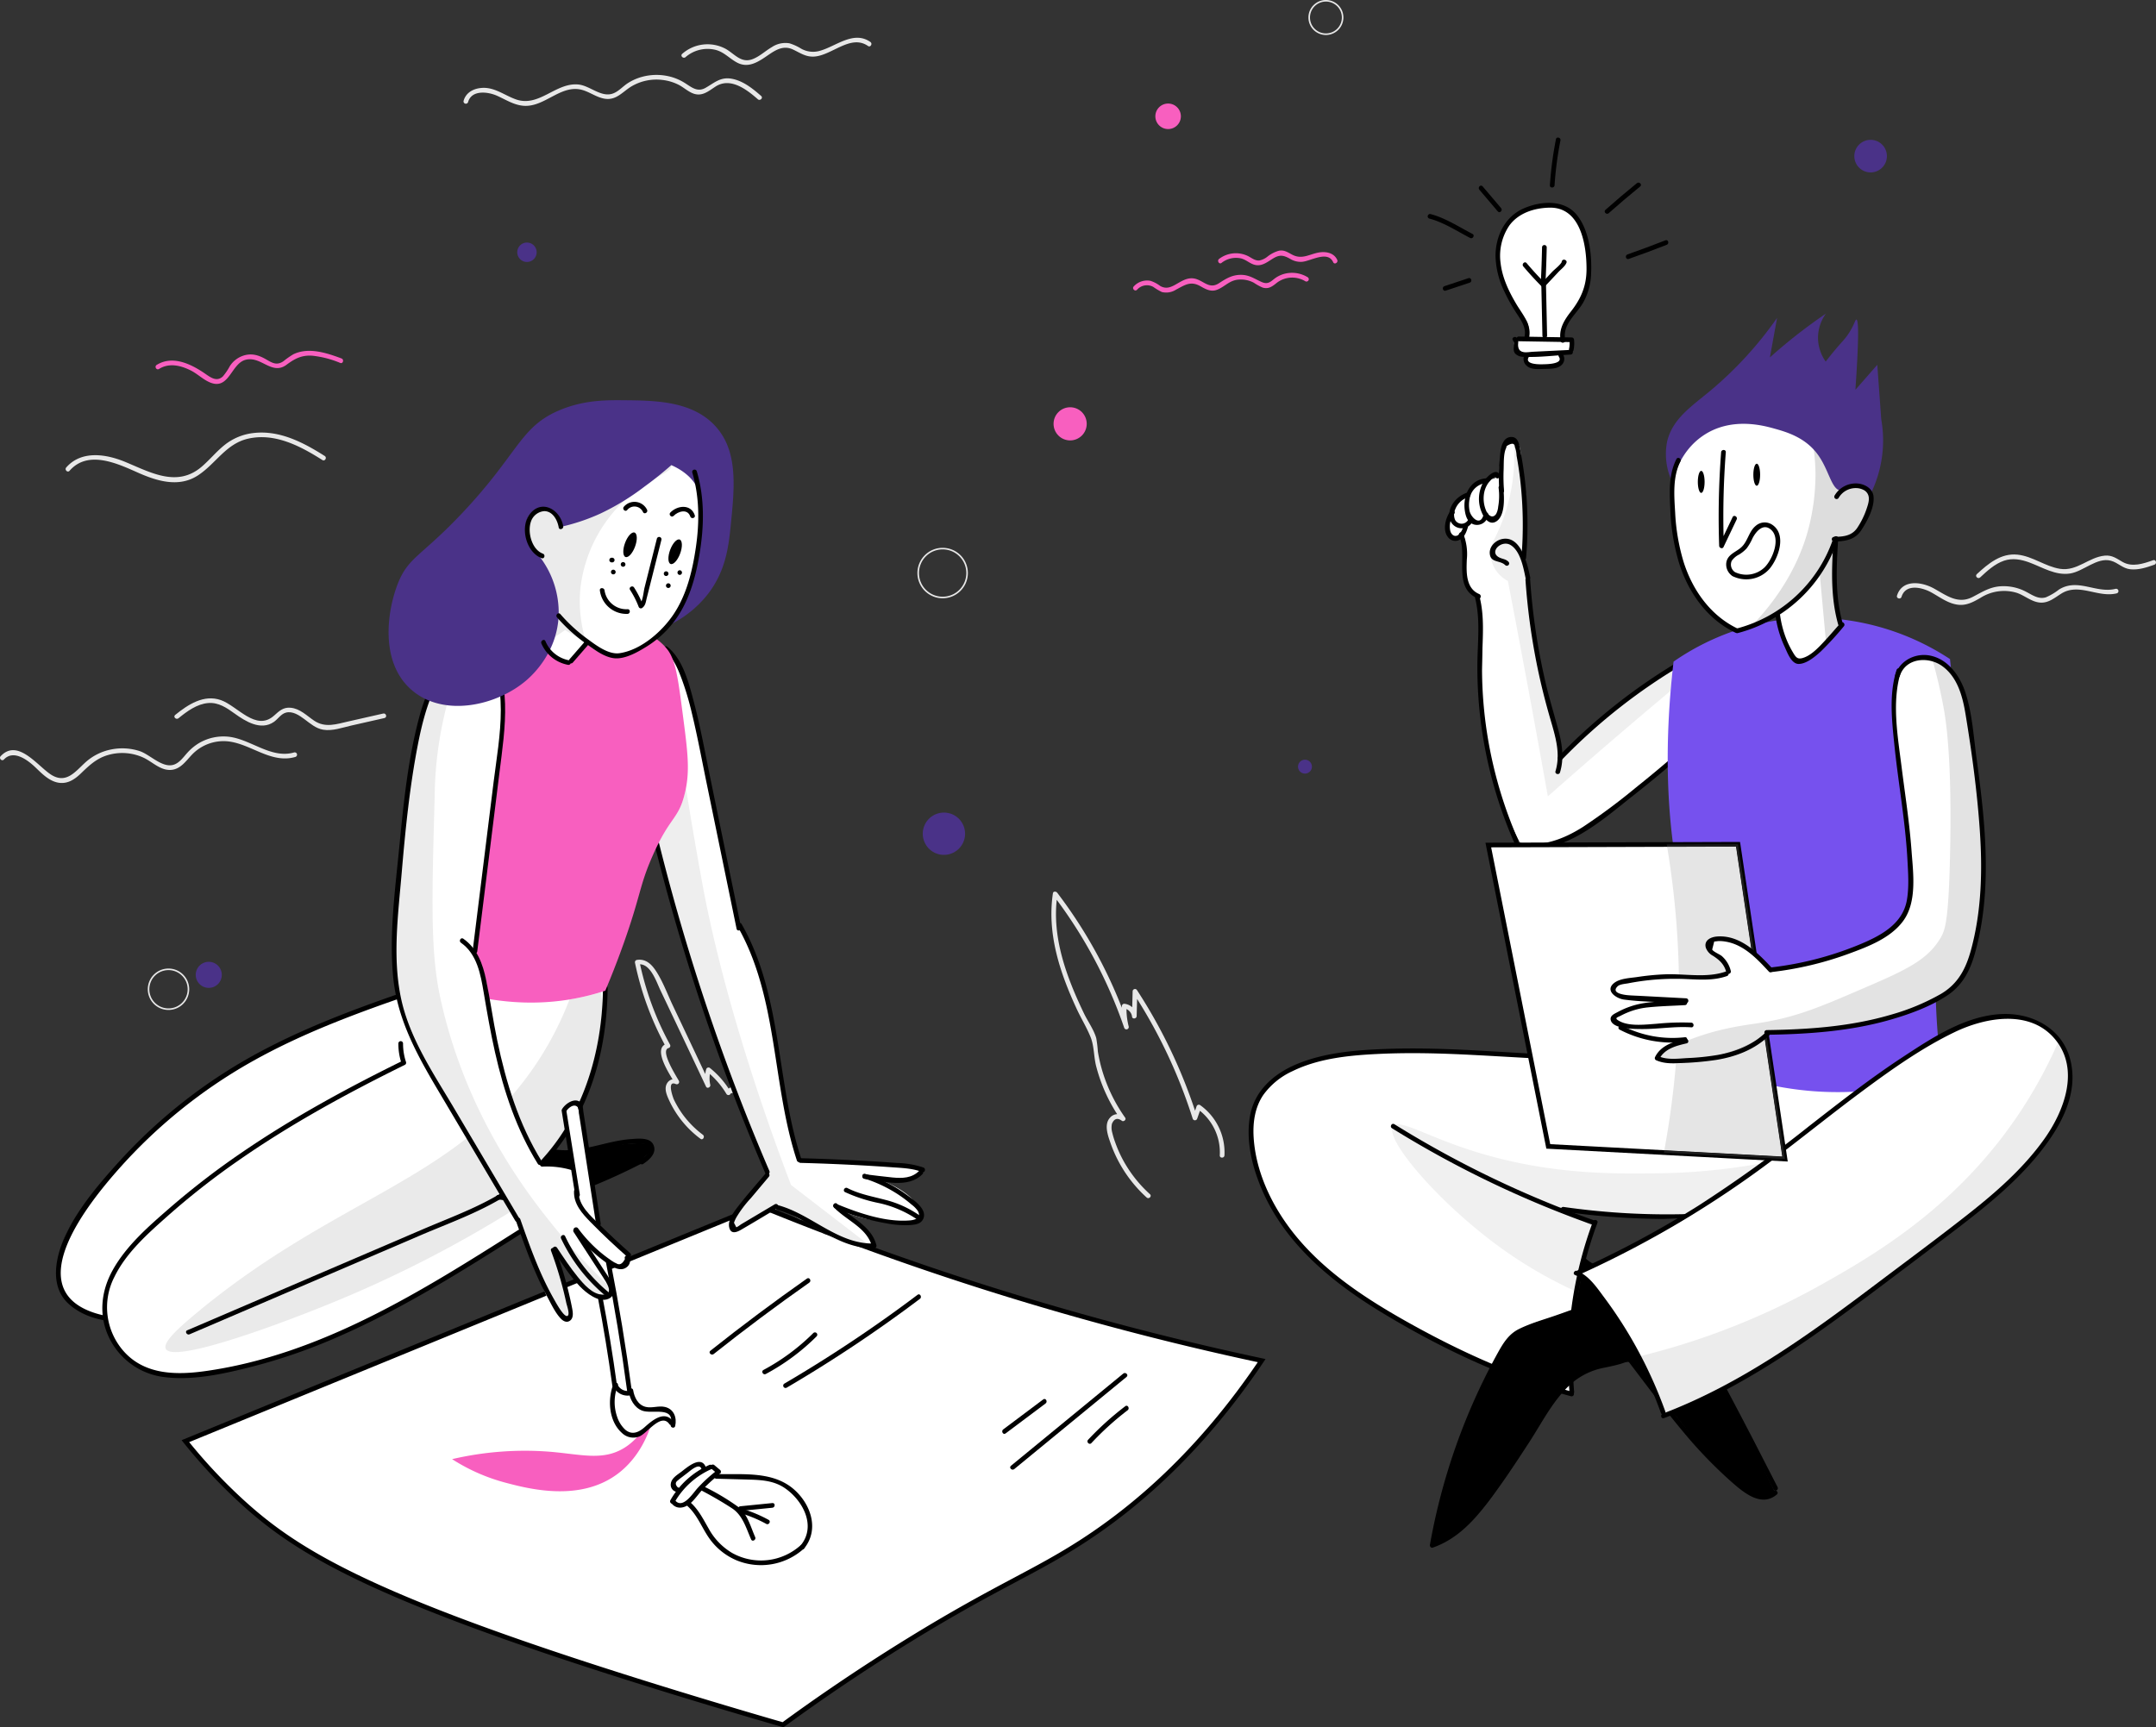 <svg xmlns="http://www.w3.org/2000/svg" xmlns:xlink="http://www.w3.org/1999/xlink" width="670" height="536.905" viewBox="0 0 670 536.905">
  <rect x="0" y="0" width="670" height="536.905" fill="#333333" stroke="none"/>
  <defs>
    <clipPath id="clip-path">
      <path id="Trazado_1347" data-name="Trazado 1347" d="M-139.654,316.784c-.292,1.31-.548,2.544-.773,3.693q-.147.755-.3,1.52h0q.716-2.514,1.434-5.026c-.105-.062-.206-.119-.3-.173a.4.4,0,0,1-.062-.014m-.72-17.848,4.922,2.813c-1.684,4.988-2.922,9.533-3.845,13.468l.584-.267q2.013-7.059,4.027-14.12-2.844-.946-5.688-1.895M-145.7,295.9l2.166,1.238c12.367,1.292,23.031,1.937,31.486,2.273.758.03,1.739.068,2.91.1l1-.6c-1.139.023-2.294.035-3.473.035-2.825,0-5.782-.068-8.923-.22A199.986,199.986,0,0,1-145.7,295.9" transform="translate(145.695 -295.897)" fill="none"/>
    </clipPath>
  </defs>
  <g id="Grupo_491" data-name="Grupo 491" transform="translate(467.442 -46.746)">
    <path id="Trazado_1230" data-name="Trazado 1230" d="M-219.865,324.818a40.185,40.185,0,0,1-8.039-10.033,38.6,38.6,0,0,1-2.779-6.14,25.088,25.088,0,0,1-.9-2.977,5.632,5.632,0,0,1-.093-2.741q1-2.354,2.962-1.027c.544.6,1.619-.2,1.14-.879a49.664,49.664,0,0,1-7.625-16.446q-.51-2.031-.851-4.1a39.147,39.147,0,0,0-.5-4.157c-.729-2.605-2.657-5.271-3.833-7.721-5.5-11.47-10.175-24.009-8.236-36.929l-1.327.173a146.054,146.054,0,0,1,22.081,41.248.727.727,0,0,0,1.4-.385,21.776,21.776,0,0,1-.675-6.36l-.919.7a2.945,2.945,0,0,1,2.635,2.629c.136.831,1.405.595,1.426-.194l.2-7.733-1.352.366a160.925,160.925,0,0,1,18.568,39.215.732.732,0,0,0,1.4,0q.6-1.706,1.2-3.413-.533.219-1.066.435a16.579,16.579,0,0,1,6.885,14.4c-.047.934,1.405.932,1.452,0a18.054,18.054,0,0,0-7.6-15.652.735.735,0,0,0-1.068.434q-.6,1.708-1.2,3.413h1.4a162.244,162.244,0,0,0-18.714-39.561.732.732,0,0,0-1.352.366l-.2,7.733,1.426-.193a4.262,4.262,0,0,0-3.649-3.643.739.739,0,0,0-.919.7,23.292,23.292,0,0,0,.726,6.745l1.4-.385a147.212,147.212,0,0,0-22.229-41.6c-.324-.425-1.221-.521-1.327.173-1.889,12.592,2.184,24.733,7.429,36.028,1.361,2.932,3.123,5.785,4.315,8.783,1.066,2.684.959,6.045,1.672,8.866a50.9,50.9,0,0,0,7.771,16.794q.572-.441,1.142-.88a3.1,3.1,0,0,0-4.611.194c-1.931,2.119-.586,5.669.215,7.962a41.184,41.184,0,0,0,11.191,16.813C-220.2,326.474-219.172,325.45-219.865,324.818Z" transform="translate(109.782 93.121)" fill="#e8e8e8"/>
    <path id="Trazado_1231" data-name="Trazado 1231" d="M-315.32,299.233a29.872,29.872,0,0,1-6.23-6.283,30.211,30.211,0,0,1-1.866-2.923c-.315-.56-.614-1.13-.89-1.711-.229-.486-2.33-6.086.535-4.857a.733.733,0,0,0,.994-.993c-.625-1.181-6-9.479-3.184-10.182a.734.734,0,0,0,.434-1.066,92.754,92.754,0,0,1-9.479-25.81c-.169.3-.339.595-.508.893,3.819-.675,5.733,5.345,6.979,7.962q2.343,4.922,4.678,9.849,4.771,10.066,9.515,20.146c.366.777,1.491.206,1.327-.559a8.831,8.831,0,0,1,.14-4.464l-1.214.321a25.988,25.988,0,0,1,6.1,7,.736.736,0,0,0,1.327-.175q2.333-.6,3.083,1.089.377.682.739,1.373.843,1.579,1.679,3.161l3.358,6.322c.44.825,1.693.092,1.255-.733l-3.36-6.321c-.982-1.848-1.821-4.128-3.221-5.7-1.464-1.648-4.023-1.819-4.932.428l1.327-.173a27.153,27.153,0,0,0-6.324-7.294.737.737,0,0,0-1.214.321,10.572,10.572,0,0,0-.14,5.235l1.327-.559q-5.752-12.226-11.547-24.43c-1.726-3.634-3.2-7.762-5.473-11.092-1.4-2.045-3.208-3.56-5.791-3.1a.74.74,0,0,0-.508.893,94.1,94.1,0,0,0,9.626,26.156l.434-1.066c-5.157,1.289,1.251,10.307,2.315,12.315l.994-.992a2.588,2.588,0,0,0-3.363.952c-1.1,1.72-.074,3.91.679,5.542a31.228,31.228,0,0,0,9.67,11.788c.745.563,1.47-.7.732-1.254" transform="translate(66.297 100.227)" fill="#e8e8e8"/>
    <path id="Trazado_1232" data-name="Trazado 1232" d="M-452.683,147.9c5.745-6.559,14.831-2.271,21.259.584,5.9,2.622,12.685,4.7,18.574.9,5.608-3.625,8.747-9.9,15.685-11.467,8.318-1.879,16.253,2.33,23.052,6.642.791.5,1.52-.755.732-1.255-6.575-4.169-13.968-8.053-22.015-7.149a17.525,17.525,0,0,0-8.94,3.6c-2.633,2.054-4.727,4.687-7.254,6.858-7.638,6.563-15.911,1.792-23.818-1.477-5.916-2.444-13.574-3.664-18.3,1.735C-454.325,147.577-453.3,148.609-452.683,147.9Z" transform="translate(6.853 45.176)" fill="#e8e8e8"/>
    <path id="Trazado_1233" data-name="Trazado 1233" d="M-466.214,205.907c3.036-3.251,7.577.316,9.934,2.6,2.044,1.979,4.378,4.333,7.361,4.663,2.679.3,4.81-1.182,6.649-2.961,2.619-2.53,4.968-4.759,8.6-5.742a15.768,15.768,0,0,1,11.065.991c2.7,1.346,5.16,3.959,8.4,3.681,2.878-.247,4.53-2.736,6.351-4.66a13.578,13.578,0,0,1,11.406-4.187c7.135.857,13.342,7.015,20.816,4.816a.727.727,0,0,0-.387-1.4c-7.092,2.087-13.376-4.017-20.211-4.858a15,15,0,0,0-9.269,1.908,15.6,15.6,0,0,0-3.617,2.947c-1.25,1.354-2.444,3.176-4.267,3.8-3.535,1.212-7.387-3.095-10.6-4.184a17.412,17.412,0,0,0-9.047-.5,16.743,16.743,0,0,0-7.77,3.892c-3.065,2.741-5.837,6.73-10.4,4.135-4.191-2.384-10.6-11.788-16.037-5.964C-467.879,205.562-466.853,206.592-466.214,205.907Z" transform="translate(0 76.91)" fill="#e8e8e8"/>
    <path id="Trazado_1234" data-name="Trazado 1234" d="M-430.186,197.068c2.642-2.148,5.736-4.447,9.254-4.73,3.185-.258,5.759,1.506,8.217,3.28,3.381,2.443,8.137,5.392,12.19,2.577,1.238-.86,2.157-2.429,3.675-2.861,2.126-.605,4.226.849,5.821,2.033,1.794,1.334,3.526,2.875,5.8,3.26,2.87.486,5.973-.658,8.738-1.285l10.325-2.34c.911-.206.526-1.607-.387-1.4q-5.4,1.224-10.794,2.446c-3.709.842-7.218,2.095-10.663-.218-2.33-1.563-4.39-3.776-7.352-4.032-2.282-.2-3.527,1.02-5.1,2.434-5.648,5.075-11.379-2.98-16.531-4.8-5.3-1.875-10.26,1.395-14.221,4.613C-431.939,196.631-430.906,197.652-430.186,197.068Z" transform="translate(18.207 72.932)" fill="#e8e8e8"/>
    <path id="Trazado_1235" data-name="Trazado 1235" d="M-74.586,171.355c1.312-4.2,6.45-2.928,9.263-1.376,2.676,1.474,5.2,3.464,8.33,3.831,2.619.309,4.762-.884,6.953-2.146a13.647,13.647,0,0,1,11.128-1.6c2.5.782,4.666,2.843,7.342,3.071,2.633.223,4.556-1.482,6.649-2.791,5.482-3.425,11.372,1.374,17.217-.074a.726.726,0,0,0-.386-1.4c-6.063,1.5-11.721-3.437-17.565.218a18.169,18.169,0,0,1-4.057,2.407c-2.3.7-4.175-.685-6.1-1.684a14.842,14.842,0,0,0-8.541-1.693c-3.134.345-5.435,1.884-8.167,3.285-4.577,2.346-8.152-.536-12.066-2.684-3.73-2.045-9.785-2.919-11.4,2.245C-76.265,171.864-74.865,172.246-74.586,171.355Z" transform="translate(198.062 60.909)" fill="#e8e8e8"/>
    <path id="Trazado_1236" data-name="Trazado 1236" d="M-58.427,168.325c2.2-2.032,4.529-4.209,7.422-5.2,2.663-.908,5.319-.4,7.881.547,4.083,1.506,8.1,4.12,12.64,3.431,4.173-.637,8.414-5.16,12.724-3.964,2.23.617,3.6,2.4,6.032,2.652,2.557.261,5.084-.581,7.459-1.423.875-.31.5-1.714-.386-1.4-3.038,1.077-6.506,2.265-9.532.523-1.861-1.072-3.239-2.157-5.512-1.943-4.992.47-8.638,4.946-13.931,4.095-4.613-.742-8.483-3.907-13.17-4.4-5.134-.545-9.119,2.791-12.655,6.057C-60.143,167.933-59.114,168.959-58.427,168.325Z" transform="translate(206.331 57.906)" fill="#e8e8e8"/>
    <path id="Trazado_1237" data-name="Trazado 1237" d="M-370.378,70.68c1.057-3.878,6.119-3.267,8.943-2.02,2.858,1.262,5.556,3.1,8.788,3.167,6.086.128,10.86-6.19,16.958-5.126,2.846.5,5.169,2.6,8.062,2.944,3.232.384,5.143-1.983,7.605-3.608a15.178,15.178,0,0,1,10.006-2.268,14.788,14.788,0,0,1,5.105,1.526c1.447.748,2.672,1.895,4.166,2.551,2.935,1.291,4.89-.471,7.259-2.009,4.64-3.006,9.694.893,13.158,3.937.7.614,1.73-.408,1.027-1.026-2.62-2.3-5.611-4.711-9.138-5.348-3.482-.631-5.318,1.214-8.119,2.816-2.52,1.441-4.331-.145-6.4-1.462a16.021,16.021,0,0,0-4.343-1.938,17.1,17.1,0,0,0-9.114.021,15.867,15.867,0,0,0-4.339,1.947c-1.661,1.078-3.1,2.863-5.072,3.346-3.532.863-6.831-2.625-10.316-2.946-7-.646-12.152,7.128-19.309,4.646-3.553-1.233-6.648-3.843-10.595-3.587-2.607.17-5.009,1.408-5.73,4.051A.727.727,0,0,0-370.378,70.68Z" transform="translate(48.392 7.824)" fill="#e8e8e8"/>
    <path id="Trazado_1238" data-name="Trazado 1238" d="M-325.56,60.56a10.447,10.447,0,0,1,9.09-2.315c2.8.617,4.452,2.673,6.864,3.976,3.8,2.053,7.074-.5,10.172-2.6,2.267-1.536,4.527-2.7,7.229-1.447,2.178,1.011,3.9,2.306,6.419,2.22,5.571-.193,11.485-7.092,16.932-3.3.77.535,1.5-.723.733-1.253-5.191-3.616-10.6,1.3-15.557,2.712a7.517,7.517,0,0,1-5.952-.631,15.616,15.616,0,0,0-3.629-1.658,7.573,7.573,0,0,0-5.468,1.176c-2.044,1.182-3.827,2.941-6.065,3.767-3.517,1.3-5.548-1.67-8.283-3.217a11.9,11.9,0,0,0-13.51,1.538C-327.3,60.145-326.264,61.167-325.56,60.56Z" transform="translate(71.154 3.946)" fill="#e8e8e8"/>
    <path id="Trazado_1239" data-name="Trazado 1239" d="M-262.7,167.652h-.241a7.329,7.329,0,0,1-2.155,5.2,7.329,7.329,0,0,1-5.2,2.155,7.33,7.33,0,0,1-5.2-2.155,7.328,7.328,0,0,1-2.154-5.2,7.329,7.329,0,0,1,2.154-5.2,7.328,7.328,0,0,1,5.2-2.154,7.328,7.328,0,0,1,5.2,2.154,7.33,7.33,0,0,1,2.155,5.2h.483a7.838,7.838,0,0,0-7.839-7.839,7.839,7.839,0,0,0-7.839,7.839,7.839,7.839,0,0,0,7.839,7.839,7.838,7.838,0,0,0,7.839-7.839Z" transform="translate(95.792 57.213)" fill="#e8e8e8"/>
    <path id="Trazado_1240" data-name="Trazado 1240" d="M-424.315,253.083h-.242a5.932,5.932,0,0,1-1.744,4.211,5.937,5.937,0,0,1-4.209,1.744,5.941,5.941,0,0,1-4.211-1.744,5.937,5.937,0,0,1-1.742-4.211,5.936,5.936,0,0,1,1.742-4.209,5.947,5.947,0,0,1,4.211-1.744,5.943,5.943,0,0,1,4.209,1.744,5.931,5.931,0,0,1,1.744,4.209h.483a6.437,6.437,0,0,0-6.437-6.437,6.438,6.438,0,0,0-6.438,6.437,6.438,6.438,0,0,0,6.438,6.438,6.437,6.437,0,0,0,6.437-6.438Z" transform="translate(15.43 101.151)" fill="#e8e8e8"/>
    <path id="Trazado_1241" data-name="Trazado 1241" d="M-186.821,52.184h-.242a4.94,4.94,0,0,1-1.45,3.5,4.936,4.936,0,0,1-3.5,1.45,4.937,4.937,0,0,1-3.5-1.45,4.94,4.94,0,0,1-1.45-3.5,4.94,4.94,0,0,1,1.45-3.5,4.938,4.938,0,0,1,3.5-1.452,4.938,4.938,0,0,1,3.5,1.452,4.94,4.94,0,0,1,1.45,3.5h.485a5.44,5.44,0,0,0-5.438-5.438,5.438,5.438,0,0,0-5.438,5.438,5.438,5.438,0,0,0,5.438,5.438,5.44,5.44,0,0,0,5.438-5.438Z" transform="translate(136.616 0)" fill="#e8e8e8"/>
    <path id="Trazado_1242" data-name="Trazado 1242" d="M-354.68,99.823a3.016,3.016,0,0,1-3.015,3.017,3.016,3.016,0,0,1-3.015-3.017,3.015,3.015,0,0,1,3.015-3.015A3.015,3.015,0,0,1-354.68,99.823Z" transform="translate(54.008 25.332)" fill="#4a3288"/>
    <path id="Trazado_1243" data-name="Trazado 1243" d="M-263.884,221.03a6.573,6.573,0,0,1-6.572,6.572,6.573,6.573,0,0,1-6.574-6.572,6.572,6.572,0,0,1,6.574-6.572A6.572,6.572,0,0,1-263.884,221.03Z" transform="translate(96.35 84.864)" fill="#4a3288"/>
    <path id="Trazado_1244" data-name="Trazado 1244" d="M-74.683,80.67a5.061,5.061,0,0,1-5.062,5.062,5.062,5.062,0,0,1-5.063-5.062,5.063,5.063,0,0,1,5.063-5.063A5.061,5.061,0,0,1-74.683,80.67Z" transform="translate(193.617 14.604)" fill="#4a3288"/>
    <path id="Trazado_1245" data-name="Trazado 1245" d="M-418.955,249.309A4.051,4.051,0,0,1-423,253.36a4.051,4.051,0,0,1-4.051-4.051,4.05,4.05,0,0,1,4.051-4.05A4.05,4.05,0,0,1-418.955,249.309Z" transform="translate(20.436 100.449)" fill="#4a3288"/>
    <path id="Trazado_1246" data-name="Trazado 1246" d="M-195.285,205.7a2.155,2.155,0,0,1-2.155,2.155A2.156,2.156,0,0,1-199.6,205.7a2.155,2.155,0,0,1,2.155-2.155A2.154,2.154,0,0,1-195.285,205.7Z" transform="translate(135.533 79.342)" fill="#4a3288"/>
    <circle id="Elipse_28" data-name="Elipse 28" cx="5.153" cy="5.153" r="5.153" transform="translate(-140.037 173.334)" fill="#f85fbf"/>
    <path id="Trazado_1247" data-name="Trazado 1247" d="M-221.107,72.083a3.966,3.966,0,0,1-3.965,3.965,3.966,3.966,0,0,1-3.965-3.965,3.966,3.966,0,0,1,3.965-3.965A3.966,3.966,0,0,1-221.107,72.083Z" transform="translate(120.635 10.814)" fill="#f85fbf"/>
    <path id="Trazado_1248" data-name="Trazado 1248" d="M-232.4,108.314a4.082,4.082,0,0,1,5.057-.873,17.39,17.39,0,0,0,2.66,1.586,5.665,5.665,0,0,0,4.446-.767c2.7-1.417,4.489-2.751,7.5-1.056,1.607.907,3.23,1.848,5.114,1.149,2.508-.934,3.857-2.961,6.768-3.191a8.665,8.665,0,0,1,4.72.959,16.953,16.953,0,0,0,2.739,1.515c1.712.526,2.816-.2,4.129-1.232a7.868,7.868,0,0,1,9.166-.721.727.727,0,0,0,.732-1.255,9.344,9.344,0,0,0-6.429-1.241,8.943,8.943,0,0,0-3.322,1.285c-1.5.974-2.331,2.417-4.527,1.45-2.291-1.009-3.857-2.245-6.5-2.239-2.738.006-4.6,1.175-6.81,2.611-3.22,2.1-4.974-1.212-8.045-1.517-2.033-.2-3.744.983-5.432,1.929-1.631.913-3.042,1.423-4.782.426a10.258,10.258,0,0,0-3.023-1.592,5.6,5.6,0,0,0-5.185,1.745C-234.074,107.962-233.048,108.99-232.4,108.314Z" transform="translate(118.309 28.491)" fill="#f85fbf"/>
    <path id="Trazado_1249" data-name="Trazado 1249" d="M-215.037,102.308A7.241,7.241,0,0,1-209,100.9c1.449.345,2.485,1.367,3.848,1.864,2.428.883,4.163-.636,6.135-1.834,2.087-1.27,3.248-1.029,5.3.105a6.207,6.207,0,0,0,3.7.931c2.718-.208,7.991-3.628,9.688.126.384.849,1.636.111,1.253-.733-1.053-2.33-3.8-2.712-6.083-2.221-2.806.605-4.95,2.108-7.83.643-1.423-.724-2.5-1.574-4.182-1.271a10.154,10.154,0,0,0-3.581,1.833,5.846,5.846,0,0,1-2.536,1.208c-1.357.1-2.37-.8-3.523-1.381a8.585,8.585,0,0,0-8.965.883C-216.514,101.6-215.79,102.864-215.037,102.308Z" transform="translate(127.191 26.162)" fill="#f85fbf"/>
    <path id="Trazado_1250" data-name="Trazado 1250" d="M-434.266,124.788c3.16-1.974,6.739-1.1,9.884.476,2.277,1.142,4.373,3.375,6.846,4.018,5.095,1.325,5.876-6.069,10.03-7.3,4.857-1.435,8.253,4.911,12.837,1.521,2.569-1.9,4.646-3.039,7.958-2.84a30.66,30.66,0,0,1,8.763,2.256c.877.327,1.255-1.075.387-1.4-4.6-1.721-10.212-3.583-14.958-1.3a26.076,26.076,0,0,0-3.114,2.184c-2,1.333-3.336.58-5.2-.508-2.026-1.178-4.008-1.956-6.393-1.471a7.93,7.93,0,0,0-5.019,3.455,18.653,18.653,0,0,1-2.178,3.22c-2.021,1.9-4.075.125-5.816-1.053-4.263-2.884-9.894-5.548-14.757-2.511C-435.79,124.029-435.063,125.285-434.266,124.788Z" transform="translate(16.244 36.642)" fill="#f85fbf"/>
    <path id="Trazado_1251" data-name="Trazado 1251" d="M-429.191,368.782A166.747,166.747,0,0,0-412.5,386.756c18.169,16.878,42.113,31.464,135.6,60.2,8.318,2.557,19.745,6.014,33.439,9.973,8.62-6.306,22.11-15.813,39.305-26.4,27.23-16.763,38.915-20.94,54.227-30.938,15.06-9.837,35.507-26.533,55.209-55.852a915.17,915.17,0,0,1-104.641-28.888c-18.028-6.151-35.152-12.622-51.358-19.259q-89.233,36.592-178.468,73.185" transform="translate(19.356 125.921)" fill="#fff"/>
    <path id="Trazado_1252" data-name="Trazado 1252" d="M-428.8,369.045l-.566.453A167.166,167.166,0,0,0-412.6,387.551c9.126,8.48,19.748,16.411,39.741,25.78s49.378,20.211,96.135,34.587c8.321,2.557,19.753,6.015,33.451,9.976l.342.1.288-.211c8.61-6.3,22.084-15.794,39.259-26.367,13.6-8.37,23.307-13.595,31.543-17.982s15.01-7.944,22.7-12.967c15.126-9.876,35.656-26.647,55.415-56.054l.6-.892-1.05-.224a914.118,914.118,0,0,1-104.559-28.866c-18.013-6.145-35.123-12.61-51.316-19.244l-.276-.111-.276.113-178.468,73.185-.9.367.605.758.566-.453.276.672q89.233-36.594,178.468-73.185l-.276-.672-.276.672c16.22,6.643,33.357,13.119,51.4,19.274A916.181,916.181,0,0,0-94.481,344.717l.151-.709-.6-.405c-19.644,29.232-40.007,45.853-55,55.649-7.622,4.977-14.345,8.509-22.589,12.9s-17.991,9.635-31.622,18.027c-17.215,10.6-30.721,20.117-39.354,26.432l.429.586.2-.7c-13.688-3.958-25.111-7.413-33.427-9.97-46.724-14.364-76.055-25.19-95.945-34.513s-30.325-17.131-39.367-25.528a165.718,165.718,0,0,1-16.619-17.9l-.568.453.276.672-.276-.672" transform="translate(18.962 125.657)"/>
    <path id="Trazado_1253" data-name="Trazado 1253" d="M-327.817,360.812a24.68,24.68,0,0,1,11.577-10.434c.852-.38.114-1.631-.733-1.255a25.973,25.973,0,0,0-12.1,10.955A.726.726,0,0,0-327.817,360.812Z" transform="translate(69.966 152.971)"/>
    <path id="Trazado_1254" data-name="Trazado 1254" d="M-328.709,360.551c1.657,1.889,4.141,1.229,5.807-.268,1.384-1.244,2.452-2.888,3.736-4.242a47.907,47.907,0,0,1,4.864-4.432c.729-.584-.3-1.607-1.027-1.027a47.412,47.412,0,0,0-5.425,5.036c-1.447,1.583-4.568,6.6-6.929,3.908C-328.3,358.82-329.324,359.85-328.709,360.551Z" transform="translate(70.104 153.656)"/>
    <path id="Trazado_1255" data-name="Trazado 1255" d="M-320.629,350.25l1.812,1.524a.747.747,0,0,0,1.027,0,.733.733,0,0,0,0-1.027q-.906-.761-1.813-1.524a.745.745,0,0,0-1.026,0A.733.733,0,0,0-320.629,350.25Z" transform="translate(74.182 152.952)"/>
    <path id="Trazado_1256" data-name="Trazado 1256" d="M-326.857,356.372q-1.215-1.261.011-2.131a14.023,14.023,0,0,1,1.28-1.03c.571-.44,1.145-.875,1.718-1.313.851-.649,3.666-3.238,4.349-1.28.306.877,1.709.5,1.4-.385-1.4-4.008-5.849-.072-7.628,1.288-1.279.976-3.126,2.026-3.3,3.8a2.208,2.208,0,0,0,1.779,2.452C-326.33,357.947-325.938,356.548-326.857,356.372Z" transform="translate(70.037 152.68)"/>
    <path id="Trazado_1257" data-name="Trazado 1257" d="M-325.473,358.025c3.2,2.928,4.541,7.1,7.1,10.506a19.846,19.846,0,0,0,8.068,6.306,19.9,19.9,0,0,0,21-3.669c.7-.622-.33-1.646-1.027-1.027a18.387,18.387,0,0,1-21.363,2.392A19.808,19.808,0,0,1-318.93,365c-1.646-2.843-3.059-5.754-5.517-8.006C-325.134,356.369-326.163,357.393-325.473,358.025Z" transform="translate(71.722 156.891)"/>
    <path id="Trazado_1258" data-name="Trazado 1258" d="M-319.386,352.429c3.53.1,7.06.181,10.589.289,3.736.115,7.381.417,10.574,2.56,5.61,3.765,10.022,11.766,5.057,17.843-.586.718.435,1.751,1.027,1.027,4.714-5.77,2.25-13.425-2.782-18.08-6.622-6.126-16.09-4.864-24.465-5.092A.726.726,0,0,0-319.386,352.429Z" transform="translate(74.564 153.944)"/>
    <path id="Trazado_1259" data-name="Trazado 1259" d="M-322.684,354.767c3.3,1.729,6.532,3.581,9.651,5.619,3.352,2.19,4.388,6.172,5.95,9.684.379.851,1.631.113,1.254-.733-1.342-3.015-2.392-7.129-5.083-9.245a71.48,71.48,0,0,0-11.041-6.577C-322.778,353.081-323.513,354.334-322.684,354.767Z" transform="translate(73.065 155.182)"/>
    <path id="Trazado_1260" data-name="Trazado 1260" d="M-314.464,359.422q5-.5,10-1c.922-.092.931-1.545,0-1.452q-5,.5-10,1C-315.385,358.062-315.394,359.515-314.464,359.422Z" transform="translate(77.057 156.972)"/>
    <path id="Trazado_1261" data-name="Trazado 1261" d="M-314.42,359.552a40.573,40.573,0,0,1,7.926,3.307c.819.449,1.553-.8.732-1.254a42.375,42.375,0,0,0-8.272-3.452A.726.726,0,0,0-314.42,359.552Z" transform="translate(77.173 157.557)"/>
    <path id="Trazado_1262" data-name="Trazado 1262" d="M-374.152,353.071a58.3,58.3,0,0,0,16.528,7.3c7.232,1.917,23.5,6.226,35.363-3.074,9.334-7.318,11.235-19.367,10.762-19.6-.39-.2-2.322,7.7-9.224,11.916-6.637,4.054-13.361,1.956-23.063,1.154A99.383,99.383,0,0,0-374.152,353.071Z" transform="translate(47.206 147.222)" fill="#f85fbf"/>
    <path id="Trazado_1263" data-name="Trazado 1263" d="M-259.593,346.2l12.438-9.327c.738-.554.015-1.815-.733-1.253l-12.438,9.325C-261.065,345.5-260.343,346.765-259.593,346.2Z" transform="translate(104.646 146.103)"/>
    <path id="Trazado_1264" data-name="Trazado 1264" d="M-257.727,359.994l34.909-28.664c.721-.595-.31-1.616-1.027-1.027l-34.909,28.665C-259.475,359.562-258.443,360.583-257.727,359.994Z" transform="translate(105.474 143.393)"/>
    <path id="Trazado_1265" data-name="Trazado 1265" d="M-241.824,348.492a90.91,90.91,0,0,1,11.269-10.215c.732-.559.009-1.821-.733-1.253a93.26,93.26,0,0,0-11.562,10.441C-243.488,348.147-242.462,349.175-241.824,348.492Z" transform="translate(113.544 146.81)"/>
    <path id="Trazado_1266" data-name="Trazado 1266" d="M-304.751,342.9a431.656,431.656,0,0,0,41.406-27.613c.736-.556.014-1.816-.733-1.255a431.382,431.382,0,0,1-41.406,27.613A.727.727,0,0,0-304.751,342.9Z" transform="translate(81.775 135.179)"/>
    <path id="Trazado_1267" data-name="Trazado 1267" d="M-309.049,334.678a67.07,67.07,0,0,0,15.8-11.712.727.727,0,0,0-1.027-1.027,65.69,65.69,0,0,1-15.5,11.485C-310.606,333.865-309.875,335.118-309.049,334.678Z" transform="translate(79.595 139.142)"/>
    <path id="Trazado_1268" data-name="Trazado 1268" d="M-319.747,334.138q14.535-11.535,29.723-22.208c.758-.533.033-1.792-.733-1.253q-15.332,10.778-30.016,22.434C-321.506,333.69-320.473,334.713-319.747,334.138Z" transform="translate(74.089 133.485)"/>
    <path id="Trazado_1269" data-name="Trazado 1269" d="M-336.959,249.48a268.162,268.162,0,0,0-35.325,12.812c-12.17,5.408-29.82,13.4-48.816,28.9-7.736,6.315-13.485,13.114-24.982,26.714-4.288,5.071-8.715,10.6-9.089,18.4-.1,2.105-.39,8.178,3.506,12.724,6.5,7.593,19.8,5.25,26.319,4.1a56.407,56.407,0,0,0,13.935-4.405c29.095-13.176,24.048-8.428,48.331-20.4,19.077-9.411,28.616-14.117,33.473-18.952,4.563-4.541,23.128-23.015,16.629-40.876-4.84-13.3-20.6-18.071-23.982-19.018" transform="translate(6.186 102.585)" fill="#fff"/>
    <path id="Trazado_1270" data-name="Trazado 1270" d="M-336.811,249.03c-19.057,6.444-38.242,12.941-56.016,22.5a162.484,162.484,0,0,0-43.379,33.867c-6.11,6.738-12.39,14.1-16.412,22.315-3.283,6.7-5.625,16.357.723,22.037,6.428,5.754,16.141,6.3,24.232,4.916,10.138-1.739,19.994-6.044,29.522-9.792a514.311,514.311,0,0,0,62.68-29.7c.815-.455.084-1.709-.733-1.253a511.828,511.828,0,0,1-52.2,25.447c-8.968,3.754-18.044,7.294-27.23,10.48-9.047,3.137-19.019,5.742-28.443,2.607-23.2-7.718-1.411-34.441,7.807-44.816A160.436,160.436,0,0,1-395.6,274.72c18.614-10.568,38.982-17.461,59.18-24.29.88-.3.5-1.7-.387-1.4" transform="translate(5.844 102.336)"/>
    <path id="Trazado_1271" data-name="Trazado 1271" d="M-356.6,305.873a35.032,35.032,0,0,1,6.425-4.944c4.319-2.581,6.524-2.607,15.036-5.527,7.327-2.514,10.354-4.093,12.98-5.857,2.169-1.456,6.3-4.229,5.782-5.765-.613-1.825-7.648-.953-15.4,0-6.441.792-6.666,1.274-12.248,1.83-8.247.821-8.794-.128-11.791,1.063-5.221,2.074-11.316,8.03-9.7,13.164,1.446,4.595,8.25,5.919,8.913,6.039" transform="translate(51.444 119.401)"/>
    <path id="Trazado_1272" data-name="Trazado 1272" d="M-334.375,252.875a62.755,62.755,0,0,0-7.274,4.5,54.668,54.668,0,0,0-12.224,12.461l.962,6.021c-11.605,5.614-20.9,10.721-27.272,14.37-17.557,10.047-27.78,18.092-48.225,34.183-6.61,5.2-13.9,11.147-16.426,20.968a22.653,22.653,0,0,0,.6,14.709,22.1,22.1,0,0,0,11.385,11.333c4.22,1.867,8.241,2.035,14.658,1.425a121.083,121.083,0,0,0,28.938-6.455A245.006,245.006,0,0,0-362,354.9a360.355,360.355,0,0,0,45.911-27.479,8.179,8.179,0,0,0-1.312-6.3,8.09,8.09,0,0,0-7.62-3.117,55.691,55.691,0,0,0,11.876-7.9c8.343-7.257,12.3-15.128,14.825-20.265a77.474,77.474,0,0,0,7.1-24.122,79.341,79.341,0,0,0,.148-18.733c-1.736-.1-28.959-1.551-43.3,5.888" transform="translate(10.954 101.233)" fill="#fff"/>
    <path id="Trazado_1273" data-name="Trazado 1273" d="M-339.161,296.508c-22.98,18.28-52.3,27.735-85.361,55.489-4.777,4.01-9.661,8.428-8.661,10.393.357.7,1.428,1.015,3.047,1.015,9.209,0,36.238-10.122,51.688-16.6a373.115,373.115,0,0,0,53.042-27.418q-.813-1.4-1.6-2.75a7.343,7.343,0,0,0-2.538-.6c-7.822,4.548-16.552,7.669-24.8,11.206l-71.441,30.638a.768.768,0,0,1-.31.066c-.7,0-1.172-1-.423-1.319l38.807-16.643q17.2-7.376,34.4-14.753c7.638-3.276,15.654-6.206,22.9-10.378a.628.628,0,0,1,.479-.279l.267-.157-.276-.176q.572-.269,1.194-.58c-4.16-7.047-7.721-12.848-10.4-17.15m41.191-45a73.485,73.485,0,0,1-8.1,2.008q-.843.158-1.682.3a101.131,101.131,0,0,1-15.619,27.173q-1.362,1.678-2.767,3.26c2,5.294,3.968,9.39,5.053,11.622,1.581,3.256,3.074,6.017,4.3,8.178a64.581,64.581,0,0,0,8.294-11.062l-.8-5.786q1.952-.565,3.9-1.133c.057.252.116.5.173.756a86.412,86.412,0,0,0,7.717-31.727c-.127-1.309-.292-2.509-.471-3.584" transform="translate(17.269 103.611)" fill="#eaeaea"/>
    <path id="Trazado_1274" data-name="Trazado 1274" d="M-299.492,250.874c-.188,22.1-7.622,44.646-25.037,59.12-8.991,7.473-20.33,11.358-30.943,15.909q-17.2,7.378-34.4,14.753L-428.676,357.3c-.855.367-.117,1.617.733,1.253l71.441-30.638c10.819-4.64,22.468-8.563,31.807-15.929a66.588,66.588,0,0,0,18.534-23.48c5.625-11.714,8.01-24.7,8.12-37.631a.726.726,0,0,0-1.452,0" transform="translate(19.424 102.935)"/>
    <path id="Trazado_1275" data-name="Trazado 1275" d="M-354.332,262.336a19.279,19.279,0,0,0,.988,6.214l.334-.821c-17.23,8.489-34.162,17.677-50.024,28.543A243.2,243.2,0,0,0-425.1,313.232c-6.6,5.735-13.723,11.852-18.024,19.6-3.6,6.482-4.393,13.932-1.208,20.741a21.946,21.946,0,0,0,17.544,12.51c9.077,1.1,18.9-1.2,27.655-3.444a172.74,172.74,0,0,0,26.114-9.134c19.917-8.687,38.367-20.309,56.674-31.917.786-.5.059-1.756-.733-1.253-29.914,18.968-61.234,38.719-96.983,43.817-9.075,1.294-18.926,1.3-25.533-6.027a20.644,20.644,0,0,1-2.983-23.211c3.678-7.563,10.4-13.47,16.587-18.97A234.474,234.474,0,0,1-404.4,298.981c16.459-11.5,34.132-21.134,52.123-30a.731.731,0,0,0,.334-.821,18.087,18.087,0,0,1-.935-5.827.727.727,0,0,0-1.453,0" transform="translate(10.687 108.736)"/>
    <path id="Trazado_1276" data-name="Trazado 1276" d="M-364.375,294.832a6.988,6.988,0,0,1,6.741,8.831.727.727,0,0,0,1.4.386,8.441,8.441,0,0,0-8.141-10.669.726.726,0,0,0,0,1.452" transform="translate(51.799 124.799)"/>
    <path id="Trazado_1277" data-name="Trazado 1277" d="M-358.681,304.289c2.836-2.078,5.324-4.047,8.7-5.164q5.11-1.69,10.123-3.66a194.572,194.572,0,0,0,18.919-8.676c.828-.435.095-1.688-.732-1.255a190.756,190.756,0,0,1-20.245,9.179c-3.321,1.274-6.706,2.34-10.053,3.538-2.791,1-5.077,3.051-7.443,4.783-.746.547-.023,1.807.733,1.255" transform="translate(54.505 120.784)"/>
    <path id="Trazado_1278" data-name="Trazado 1278" d="M-353.281,286.441c5.223.929,10.273-.19,15.349-1.407a59.332,59.332,0,0,1,8.756-1.664,13.685,13.685,0,0,1,4.322.02c3.554.923.813,3.8-.949,4.982-.773.518-.047,1.777.732,1.254,1.946-1.309,4.446-3.435,3.126-6.08-1.122-2.248-4.783-1.8-6.824-1.663-8.119.566-15.888,4.622-24.128,3.158C-353.808,284.88-354.2,286.279-353.281,286.441Z" transform="translate(57.501 118.916)"/>
    <path id="Trazado_1279" data-name="Trazado 1279" d="M-327.691,180.587a25.25,25.25,0,0,0-4.279,5.544c-2.057,3.628-3.339,8.071-2.545,22.909a209.751,209.751,0,0,0,2.91,25.455c.867,4.931,1.735,8.947,2.381,11.771,5.757,25.179,16.605,55.022,20.622,65.879,3,8.116,7.179,19.114,12.455,32.128a40.653,40.653,0,0,0-8.187,9.782c-1.434,2.405-3.6,6.042-2.672,7,.758.779,3.741-.029,13.584-7.086a95.952,95.952,0,0,1,12.992,6.256c4.253,2.467,7.876,5.03,13.623,5.815a25.156,25.156,0,0,0,3.878.224,23.625,23.625,0,0,0-5.146-6.97c-3.248-3.027-6.9-4.209-6.8-4.432.093-.208,3.1,1.176,7.187,2.425,3.581,1.095,7.512,1.343,15.372,1.839,1.1.069,2.762.152,3.483-.837.84-1.157-.075-3.132-.453-3.95-2.431-5.248-11.22-8.486-14.428-9.56a15.548,15.548,0,0,0,8.538,1.108,15.505,15.505,0,0,0,7.358-3.27q-3.215-.678-6.625-1.224a136.191,136.191,0,0,0-31.054-1.324,117.576,117.576,0,0,1-5-16.631c-1.736-7.822-1.351-9.867-3.3-21.453-1.562-9.289-2.506-14.756-4.91-21.635a88.131,88.131,0,0,0-6.655-14.6c-7.054-31.4-9.816-45.8-10.834-52.755a143.137,143.137,0,0,0-3.441-15.679,43.3,43.3,0,0,0-3.385-9.566,39.136,39.136,0,0,0-4.663-7.155" transform="translate(67.142 67.725)" fill="#fff"/>
    <path id="Trazado_1280" data-name="Trazado 1280" d="M-307.909,298.194h-.059c2,5.117,3.639,9,4.788,11.681-1.649-4.23-3.143-8.134-4.477-11.67-.081-.008-.166-.011-.251-.011M-321.98,257.22c5.072,16.851,9.708,29.834,13.3,39.141a2.645,2.645,0,0,1,.309-.054q-.931-2.485-1.749-4.694c-2.381-6.435-7.161-19.54-11.86-34.393m-9.762-36.058-.014.027c.057.246.116.488.175.738-.053-.25-.107-.506-.161-.765" transform="translate(68.659 88.256)" fill="#eee"/>
    <path id="Trazado_1281" data-name="Trazado 1281" d="M-316.124,271.059a2.653,2.653,0,0,0-.309.054q.364.942.712,1.833h.059c.086,0,.17,0,.252.011l-.714-1.9" transform="translate(76.412 113.504)" fill="#dadada"/>
    <path id="Trazado_1282" data-name="Trazado 1282" d="M-276.311,311.431l.08.029.024,0-.033-.026-.071,0m-29.159-12.286c-.34.244-.67.479-.994.708l.741.3q.436-.287.886-.587c2.691,1.366,4.994,2.62,6.839,3.663q2.679,1.05,5.391,2.1a95.891,95.891,0,0,0-12.863-6.181m-2.938-10.218q-1.349,1.654-2.533,3.152c.985-1.035,1.92-1.907,2.745-2.628l-.212-.524" transform="translate(79.191 122.546)" fill="#eee"/>
    <path id="Trazado_1283" data-name="Trazado 1283" d="M-287.673,303.723a24.81,24.81,0,0,0,5.217,2.465,25.291,25.291,0,0,0,3.831.935q-4.565-1.687-9.048-3.4m-17.485-6.882c-6.27,4.334-9.175,5.625-10.459,5.625a.946.946,0,0,1-.712-.239,1.148,1.148,0,0,0,.884.3q2.559,0,10.965-5.413l-.678-.274" transform="translate(76.465 126.55)" fill="#eee"/>
    <path id="Trazado_1284" data-name="Trazado 1284" d="M-299.027,299.557c.876.494,1.651.941,2.312,1.328,2.268,1.327,3.895,2.348,5.289,3.172q4.482,1.712,9.048,3.4a26.474,26.474,0,0,0,4.276.343c.3,0,.581,0,.843-.012l-.08-.029a25.486,25.486,0,0,1-2.544-.215c-5.747-.785-9.37-3.348-13.623-5.815l-.13-.075q-2.713-1.046-5.391-2.1m-8.465-3.375q-.736.522-1.419.992l.678.274q.718-.463,1.482-.967l-.741-.3" transform="translate(80.218 126.217)" fill="#0b0b0b"/>
    <path id="Trazado_1285" data-name="Trazado 1285" d="M-315.675,298.275l-.024.009q-1.064,2.164-.693,3c-.256-.6.115-1.741.717-3.008" transform="translate(76.384 127.276)" fill="#eee"/>
    <path id="Trazado_1286" data-name="Trazado 1286" d="M-315.518,297.717q-.246.447-.446.849l.024-.009c.131-.276.273-.557.422-.84" transform="translate(76.649 126.994)" fill="#0b0b0b"/>
    <path id="Trazado_1287" data-name="Trazado 1287" d="M-322.93,209.38c-.107.56-.229,1.123-.367,1.7-1.8,7.4-4.042,7.16-8.449,16.048.054.259.108.515.161.765,1.107,4.655,2.473,10.012,4.154,16.214q2.776,10.254,5.447,19.08c4.7,14.852,9.479,27.958,11.86,34.393q.818,2.207,1.749,4.694l.714,1.9c1.334,3.536,2.828,7.44,4.477,11.67l0,0c2.283,5.322,4.285,9.724,5.721,12.824l-.422.514.212.524c-.825.721-1.76,1.593-2.745,2.628a82.789,82.789,0,0,0-7.117,10.086c-.149.283-.291.565-.422.84-.6,1.267-.973,2.4-.717,3.008a.774.774,0,0,0,.143.218h0a.946.946,0,0,0,.712.239c1.285,0,4.19-1.291,10.459-5.625q.682-.472,1.419-.992c.324-.229.654-.464.994-.708a95.891,95.891,0,0,1,12.863,6.181l.13.075c4.253,2.467,7.876,5.03,13.623,5.815a25.486,25.486,0,0,0,2.544.215l.071,0-24.572-18.92c-5.346-14.03-20.543-55.155-27.674-94.3-2.157-11.84-3.771-21.467-4.97-29.087" transform="translate(68.664 82.294)" fill="#eee"/>
    <path id="Trazado_1288" data-name="Trazado 1288" d="M-330.321,181.331c2.821,2.265,4.209,5.608,5.449,8.913a89.373,89.373,0,0,1,3.075,10.248c1.789,7.346,3.166,14.8,4.69,22.206q4.654,22.624,9.31,45.25c.188.914,1.589.527,1.4-.386l-9.7-47.116c-1.544-7.509-2.905-15.089-4.852-22.506-1.548-5.893-3.355-13.625-8.349-17.635C-330.016,179.725-331.05,180.746-330.321,181.331Z" transform="translate(69.259 67.495)"/>
    <path id="Trazado_1289" data-name="Trazado 1289" d="M-333.232,217.813A670.481,670.481,0,0,0-297.5,325.349c.367.855,1.619.116,1.253-.733a668.228,668.228,0,0,1-35.589-107.189C-332.05,216.519-333.451,216.9-333.232,217.813Z" transform="translate(67.9 86.104)"/>
    <path id="Trazado_1290" data-name="Trazado 1290" d="M-315.219,238.3c12.691,22.22,10.607,48.981,18.443,72.784.292.883,1.694.5,1.4-.387-7.881-23.938-5.821-50.777-18.59-73.129A.726.726,0,0,0-315.219,238.3Z" transform="translate(76.975 96.377)"/>
    <path id="Trazado_1291" data-name="Trazado 1291" d="M-305.631,289.015c-2.777,3.306-5.672,6.545-8.322,9.953-1.346,1.73-3.494,4.376-3,6.759.471,2.273,2.26,1.637,3.732.78,3.75-2.185,7.462-4.438,11.193-6.657a.727.727,0,0,0-.733-1.255l-6.8,4.042-3.6,2.14c-.244.145-1.351,1.014-1.6.95q-.35-.689-.7-1.377a9.25,9.25,0,0,1,.7-1.6,34.9,34.9,0,0,1,4.55-6.054l5.593-6.66C-304.007,289.332-305.03,288.3-305.631,289.015Z" transform="translate(76.113 122.468)"/>
    <path id="Trazado_1292" data-name="Trazado 1292" d="M-302.017,287.245q9.644.255,19.275.786,4.7.262,9.391.595c3.092.218,6.2.324,9.125,1.453.872.337,1.25-1.065.386-1.4a27.575,27.575,0,0,0-8.1-1.405q-4.927-.361-9.86-.643-10.1-.578-20.214-.839A.726.726,0,0,0-302.017,287.245Z" transform="translate(83.353 120.96)"/>
    <path id="Trazado_1293" data-name="Trazado 1293" d="M-306.846,297.156c10.482,2.893,18.631,12.223,30.055,11.9a.735.735,0,0,0,.7-.92c-1.616-6.259-8.172-8.473-12.2-12.836-.636-.688-1.661.34-1.027,1.026,3.818,4.129,10.313,6.312,11.831,12.2l.7-.92c-11.19.318-19.357-9-29.668-11.848A.727.727,0,0,0-306.846,297.156Z" transform="translate(81.004 125.656)"/>
    <path id="Trazado_1294" data-name="Trazado 1294" d="M-294.992,299.74A74.08,74.08,0,0,0-279,304.407a30.006,30.006,0,0,0,7.262.55c1.426-.108,3.173-.242,4-1.6,1.842-3.045-2.571-6.023-4.507-7.491a44,44,0,0,0-13.321-6.824c-.892-.283-1.274,1.117-.386,1.4a42.613,42.613,0,0,1,10.271,4.783,40.8,40.8,0,0,1,4.479,3.337,8.81,8.81,0,0,1,1.949,1.967c1.227,2.134-.759,2.833-2.48,2.974-7.55.623-15.992-2.31-22.87-5.164C-295.467,297.983-295.844,299.386-294.992,299.74Z" transform="translate(87.019 122.585)"/>
    <path id="Trazado_1295" data-name="Trazado 1295" d="M-288.825,290.974c5.553.657,13.562,3.155,18.022-1.479.648-.673-.377-1.7-1.027-1.027-2.22,2.307-5.3,2.364-8.294,2.072-2.905-.282-5.8-.675-8.7-1.018C-289.751,289.412-289.743,290.866-288.825,290.974Z" transform="translate(90.032 122.202)"/>
    <path id="Trazado_1296" data-name="Trazado 1296" d="M-292.951,293.237a47.771,47.771,0,0,0,10.592,3.425,34.051,34.051,0,0,1,11.784,5.051c.767.536,1.492-.721.732-1.255a32.516,32.516,0,0,0-10.545-4.8c-4.015-1.062-8.1-1.771-11.83-3.678C-293.047,291.559-293.784,292.812-292.951,293.237Z" transform="translate(88.109 124.049)"/>
    <path id="Trazado_1297" data-name="Trazado 1297" d="M-366.7,180.764a87.521,87.521,0,0,1,29.284-5.491c11.62-.139,24.881-.3,31.724,8.236,2.637,3.288,3.386,9,4.881,20.438,1.526,11.658,2.289,17.488.61,24.4-2,8.254-4.569,7-10.066,19.522-4.042,9.2-3.6,12.025-8.846,26.845-2.307,6.513-4.428,11.708-5.8,14.947a73.407,73.407,0,0,1-9.456,2.441c-17.766,3.339-33.2-.6-43.012-4.271q5.338-53.536,10.678-107.073" transform="translate(45.571 65.018)" fill="#f85fbf"/>
    <path id="Trazado_1298" data-name="Trazado 1298" d="M-359.058,178.443a28.267,28.267,0,0,0-8.047,5.163,29.564,29.564,0,0,0-6.148,8.148,57.911,57.911,0,0,0-6.056,18.854c-3.291,21.534-4.25,30.322-4.25,30.322-2.05,18.8-2.687,26.134-2.494,35.964a65.75,65.75,0,0,0,1.664,15.028c1.428,5.929,3.508,10.562,7.39,17.866,5.635,10.6,10.4,18.047,13.643,23.22,3.869,6.166,9.34,15.092,15.735,26.266q1.735,4.846,3.715,10.227c6.238,16.941,6.09,15.4,5.745,13.869-.161-.717-.364-1.432.017-.277.452,1.369,1.377,4.312,4.047,5.974.663.413,1.744,1.087,2.372.783,1.262-.61,1.05-5.343-4.587-22.161a35.1,35.1,0,0,0,8.395,11.723,27.774,27.774,0,0,0,5.651,3.882q1.22,5.756,2.3,11.9,1.389,7.929,2.334,15.358a17.1,17.1,0,0,0-.708,5.875,12.418,12.418,0,0,0,1.39,5.646c.607,1.107,2.163,3.94,4.614,4.169,1.289.122,2.407-.613,4.643-2.083,2.943-1.932,3.544-3.146,5.006-3.107.773.021,1.883.393,3.2,2.114-.044-3.318-.976-4.524-1.8-5.018a3.55,3.55,0,0,0-2.506-.2,11.606,11.606,0,0,1-3.217.023,7.693,7.693,0,0,1-4.507-1.735c-1.875-1.879-1.465-5.089-1.387-5.895.395-4.077-1.122-14.691-7.11-39.013a3.481,3.481,0,0,0,3.8,2.527,3.485,3.485,0,0,0,2.956-3.687l-9.181-8.551q-.547-4.369-1.214-8.843c-1.553-10.423-3.468-20.345-5.632-29.742q-1.952.567-3.9,1.133,1.3,9.364,2.6,18.727-4.855-.608-9.709-1.214c-1.294-2.25-2.934-5.242-4.682-8.843a128.8,128.8,0,0,1-6.589-15.952c-3.169-9.545-5.024-15.131-5.2-22.715-.078-3.349.146-8.128-2.255-13.87a28.708,28.708,0,0,0-2.6-4.855c1.084-6.325,1.97-11.785,2.651-16.1,4.578-29.012,2.209-20.786,5.956-48.257.7-5.11,1.355-9.623.393-15.735a45.269,45.269,0,0,0-6.431-16.911" transform="translate(41.168 66.64)" fill="#fff"/>
    <path id="Trazado_1299" data-name="Trazado 1299" d="M-336.278,367.429l.008.024q.443,1.322.842,2.545.775.987,1.515,1.913a33.044,33.044,0,0,1-2.364-4.482m-10.3-5.024a.784.784,0,0,1,.108.658A80.678,80.678,0,0,0-341.356,376c-.693-1.83-1.52-4.05-2.508-6.732q-1.29-3.5-2.476-6.785a.916.916,0,0,1-.241-.075m-39.4-93.189a50.92,50.92,0,0,0-.056,7.956c.018.267.038.533.059.8q-.018-.644-.032-1.312c-.05-2.568-.044-4.965.029-7.441m11.673-75.537c-2.2,4.114-3.87,8.7-6.238,23.754-.753,4.789-1.285,8.786-2.039,15.878.655-4.9,1.706-12.387,3.319-22.94a59,59,0,0,1,4.958-16.693m12.05-14.772a53.2,53.2,0,0,0-4.063,3.809,27.989,27.989,0,0,1,3.441-2.508q.321-.682.622-1.3" transform="translate(41.126 66.875)" fill="#ececec"/>
    <path id="Trazado_1300" data-name="Trazado 1300" d="M-349.962,322.312l-.027.014.027-.014m3.78-10.425c1.857,2.148,3.435,3.9,5.349,3.9.1,0,.2,0,.3-.014a27.774,27.774,0,0,1-5.651-3.882" transform="translate(59.433 134.164)" fill="#ececec"/>
    <path id="Trazado_1301" data-name="Trazado 1301" d="M-382.992,259.673l.048.142.008-.011-.056-.131" transform="translate(42.733 107.743)" fill="#ececec"/>
    <path id="Trazado_1302" data-name="Trazado 1302" d="M-349.2,318.125q.312,1.247.645,2.437c.033-.136.06-.27.086-.405q-.37-1.028-.73-2.032m-1.681-2.922,0,0q.829,1.432,1.685,2.919-.852-1.489-1.681-2.922m-3.342-5.727-.012.006.087.148.011-.006-.086-.148m-10.712-17.617.3.473h0l-.3-.471m-18.016-32.1-.008.011c3.285,9.593,6.762,14.223,15.9,28.712-3.062-4.895-7.013-11.357-11.524-19.843-1.81-3.407-3.23-6.232-4.373-8.879" transform="translate(42.749 107.787)" fill="#ececec"/>
    <path id="Trazado_1303" data-name="Trazado 1303" d="M-358.643,301.513q.788,1.349,1.6,2.75l0,0q-.806-1.4-1.59-2.739l-.015-.008m-12.152-20.126h0c2.684,4.3,6.245,10.1,10.4,17.15l.012-.006c-4.1-6.949-7.646-12.723-10.416-17.146" transform="translate(48.904 118.731)" fill="#dadada"/>
    <path id="Trazado_1304" data-name="Trazado 1304" d="M-363.818,292.87l-.011.006.566.961.015,0c-.19-.325-.381-.649-.571-.97" transform="translate(52.429 124.541)" fill="#181818"/>
    <path id="Trazado_1305" data-name="Trazado 1305" d="M-359.951,300.709c.071.242.142.483.214.721a.784.784,0,0,0-.108-.658.754.754,0,0,1-.105-.063" transform="translate(54.392 128.508)" fill="#181818"/>
    <path id="Trazado_1306" data-name="Trazado 1306" d="M-358.342,303.078c-.026.136-.053.27-.086.405.083.292.164.581.248.867a.754.754,0,0,0,.105.063.916.916,0,0,0,.241.075q-.258-.712-.509-1.411m-5.111-9.566,1.095,1.866.015.008q-.553-.949-1.095-1.87l-.015,0" transform="translate(52.62 124.866)" fill="#181818"/>
    <path id="Trazado_1307" data-name="Trazado 1307" d="M-362.923,179.771a27.989,27.989,0,0,0-3.441,2.508,49.565,49.565,0,0,0-7.976,10.944l-.01.02a59,59,0,0,0-4.958,16.693c-1.613,10.553-2.664,18.043-3.319,22.94-.455,4.273-.989,9.666-1.7,17.034-.934,9.647-1.447,15.193-1.693,18.87-.072,2.476-.078,4.873-.029,7.441q.013.669.032,1.312a93.2,93.2,0,0,0,4.583,22.543l.01.029.056.131c1.143,2.648,2.563,5.473,4.373,8.879,4.51,8.486,8.462,14.949,11.524,19.843q1.012,1.6,2.119,3.376h0l.3.471c2.77,4.423,6.319,10.2,10.416,17.146l.086.148c.19.321.381.645.571.97q.542.924,1.095,1.87.784,1.344,1.59,2.739.829,1.434,1.681,2.922h0q.359,1,.73,2.032.251.7.509,1.411,1.186,3.28,2.476,6.785c.988,2.682,1.815,4.9,2.508,6.732.721,1.44,1.431,2.741,2.1,3.9,1.97,3.417,5.971,9.747,7.407,9.747a.406.406,0,0,0,.166-.033h0l.027-.014c.209-.122.673-.8-.685-6.941a97.357,97.357,0,0,0-4.3-14.215q.615.8,1.211,1.554-.4-1.224-.842-2.545l-.008-.024a33.044,33.044,0,0,0,2.364,4.482c2.286,2.86,4.33,5.289,6.038,7.265h0a27.774,27.774,0,0,0,5.651,3.882h0c1.789-.17,3.047-1.792,3.669-2.757a183.155,183.155,0,0,1-17.617-18.852c-7.952-9.816-27.59-34.607-35.575-71.445-3.087-14.241-2.642-30.295-1.75-62.4a117.4,117.4,0,0,1,4.666-31.784,111.356,111.356,0,0,1,5.952-15.607" transform="translate(41.168 67.312)" fill="#ececec"/>
    <path id="Trazado_1308" data-name="Trazado 1308" d="M-358.994,178c-10.581,4.208-16.191,14.589-19.021,25.074-3.452,12.788-4.869,26.221-6.134,39.375-1.3,13.529-3.276,27.546-2.071,41.138,1.166,13.14,7.158,24.143,13.759,35.29q12.108,20.451,24.221,40.9a.726.726,0,0,0,1.253-.733q-10.172-17.178-20.346-34.357c-6.464-10.917-13.953-21.9-16.5-34.531-2.536-12.578-.78-25.711.3-38.357,1.134-13.333,2.458-26.676,5.006-39.822,2.45-12.638,6.759-27.345,19.923-32.578C-357.75,179.055-358.125,177.651-358.994,178Z" transform="translate(40.91 66.386)"/>
    <path id="Trazado_1309" data-name="Trazado 1309" d="M-367.259,179.756c9.385,12.132,5.6,29.445,3.869,43.4l-6.533,52.659c-.115.925,1.337.917,1.452,0q3.443-27.752,6.887-55.505c1.7-13.741,4.506-29.748-4.648-41.582C-366.8,177.991-367.823,179.026-367.259,179.756Z" transform="translate(49.343 66.656)"/>
    <path id="Trazado_1310" data-name="Trazado 1310" d="M-372.223,241.785c4.989,3.465,6.132,9.858,7.075,15.456,1.047,6.221,2.13,12.435,3.52,18.59,2.745,12.149,6.7,24.077,13.31,34.7.492.792,1.748.063,1.255-.732-7.146-11.494-11.122-24.485-13.879-37.649-1.306-6.232-2.145-12.551-3.44-18.78-1.03-4.959-2.8-9.848-7.108-12.845C-372.261,240-372.987,241.255-372.223,241.785Z" transform="translate(48.018 97.991)"/>
    <path id="Trazado_1311" data-name="Trazado 1311" d="M-355.335,288.016a27.066,27.066,0,0,1,8.959,1.02c.887.3,1.268-1.1.386-1.4a28.254,28.254,0,0,0-9.345-1.071A.726.726,0,0,0-355.335,288.016Z" transform="translate(56.373 121.349)"/>
    <path id="Trazado_1312" data-name="Trazado 1312" d="M-348.987,292.8c-.2,4.051,2.572,7.057,5.232,9.768,3.6,3.675,7.355,7.2,11.215,10.6.7.614,1.73-.408,1.027-1.027q-4.769-4.2-9.3-8.67c-2.916-2.893-6.953-6.175-6.727-10.673C-347.489,291.867-348.941,291.87-348.987,292.8Z" transform="translate(59.934 124.152)"/>
    <path id="Trazado_1313" data-name="Trazado 1313" d="M-360.994,298.94c1.889,5.366,3.788,10.732,6.045,15.955,1.14,2.639,2.373,5.236,3.744,7.762,1.2,2.218,2.479,5.014,4.256,6.842.761.78,1.849,1.319,2.845.55,1.223-.946.8-2.876.554-4.151a114.249,114.249,0,0,0-5.1-17.937c-.321-.87-1.724-.494-1.4.386a118.94,118.94,0,0,1,3.943,12.732q.427,1.726.8,3.465c.172.8,1.1,3.306.515,3.956-1.011,1.13-3.97-4.464-4.318-5.072-4.483-7.837-7.494-16.387-10.482-24.875C-359.9,297.678-361.306,298.054-360.994,298.94Z" transform="translate(53.841 127.165)"/>
    <path id="Trazado_1314" data-name="Trazado 1314" d="M-353.289,307c2.583,3.888,5.14,7.977,8.4,11.346,1.925,1.986,5.839,5.167,8.872,3.8,3.146-1.423.962-5.215-.259-7.1q-4.669-7.211-9.363-14.409c-.508-.78-1.765-.053-1.255.733q3.122,4.8,6.242,9.607l2.861,4.4c1.006,1.547,3.8,5.562-.136,5.486-3.09-.057-5.848-3.285-7.635-5.47-2.361-2.889-4.416-6.019-6.479-9.123C-352.551,305.489-353.808,306.217-353.289,307Z" transform="translate(57.701 128.298)"/>
    <path id="Trazado_1315" data-name="Trazado 1315" d="M-348.945,301.108a42.2,42.2,0,0,0,11.387,10.852c1.464.905,3.395,1.7,4.937.514a2.534,2.534,0,0,0,.756-3.328c-.428-.831-1.681-.1-1.253.732q-1.2,2.395-2.763,1.328a4.184,4.184,0,0,1-.943-.5c-.565-.334-1.1-.73-1.628-1.116a41.7,41.7,0,0,1-3.541-2.886,44.063,44.063,0,0,1-5.7-6.331C-348.243,299.633-349.5,300.356-348.945,301.108Z" transform="translate(59.89 128.181)"/>
    <path id="Trazado_1316" data-name="Trazado 1316" d="M-351.634,302.748a51.847,51.847,0,0,0,13.664,17.669c.712.595,1.744-.428,1.027-1.027a50.9,50.9,0,0,1-13.438-17.373C-350.78,301.171-352.033,301.907-351.634,302.748Z" transform="translate(58.561 128.98)"/>
    <path id="Trazado_1317" data-name="Trazado 1317" d="M-351.524,276.4q2.108,13.12,4.214,26.242c.149.92,1.548.53,1.4-.386q-2.108-13.123-4.214-26.244C-350.271,275.1-351.672,275.489-351.524,276.4Z" transform="translate(58.65 115.748)"/>
    <path id="Trazado_1318" data-name="Trazado 1318" d="M-350.126,277.194c.605-.977,2.488-2.617,3.646-1.108a5.974,5.974,0,0,1,.288,1.866q.4,2.566.794,5.132.759,4.9,1.515,9.8l3.032,19.595c.142.922,1.541.53,1.4-.386l-4.256-27.525q-.542-3.5-1.083-7c-.151-.97-.1-2.458-.938-3.146-1.854-1.523-4.673.464-5.649,2.042C-351.873,277.258-350.617,277.988-350.126,277.194Z" transform="translate(58.672 114.929)"/>
    <path id="Trazado_1319" data-name="Trazado 1319" d="M-342.4,307.579q3.913,19.956,6.605,40.123c.122.913,1.575.925,1.453,0q-2.713-20.354-6.658-40.509C-341.185,306.278-342.584,306.665-342.4,307.579Z" transform="translate(63.262 131.524)"/>
    <path id="Trazado_1320" data-name="Trazado 1320" d="M-344.064,314.88q2.6,13.583,4.477,27.286c.127.922,1.526.529,1.4-.387q-1.882-13.7-4.477-27.284C-342.84,313.577-344.239,313.965-344.064,314.88Z" transform="translate(62.423 135.218)"/>
    <path id="Trazado_1321" data-name="Trazado 1321" d="M-340.945,332.994a4.865,4.865,0,0,0,5.026,3.127c.917-.105.928-1.559,0-1.453a3.427,3.427,0,0,1-3.626-2.06C-339.885,331.749-341.29,332.122-340.945,332.994Z" transform="translate(63.982 144.403)"/>
    <path id="Trazado_1322" data-name="Trazado 1322" d="M-340.542,332.61c-1.825,4.833-1.413,11.515,2.7,15.159a5.06,5.06,0,0,0,5.476,1.035c2.383-.986,6.7-7.395,9.239-3.812.535.758,1.8.033,1.253-.732-2.63-3.711-6.48-.508-8.849,1.622-1.786,1.605-3.928,2.687-6.092.86a9.453,9.453,0,0,1-2.559-4.084,13.952,13.952,0,0,1,.236-9.663C-338.811,332.121-340.213,331.743-340.542,332.61Z" transform="translate(63.69 144.401)"/>
    <path id="Trazado_1323" data-name="Trazado 1323" d="M-337.716,334.221c.4,2.473,1.721,5.024,4.178,5.983,3.075,1.2,10.212-1.587,8.885,4.4-.2.91,1.2,1.3,1.4.385.574-2.584-.381-5.262-3.166-5.922-1.964-.465-3.986.44-5.947-.012-2.44-.562-3.587-2.97-3.95-5.223C-336.465,332.915-337.864,333.305-337.716,334.221Z" transform="translate(65.637 145.004)"/>
    <path id="Trazado_1324" data-name="Trazado 1324" d="M-352.725,200.85a9.235,9.235,0,0,0,2.914,3.991,9.636,9.636,0,0,0,5.684,1.812q2.4-2.758,4.791-5.517a13.3,13.3,0,0,0,8.586,3.926,13.078,13.078,0,0,0,6.786-1.908c7.435-3.925,11.968-10.242,14.111-13.709a49.309,49.309,0,0,0,6.241-16.111c1.221-5.515,3.163-14.837-.557-25.367-1.336-3.785-2-5.676-3.623-7.247-9.355-9.078-41.935-2.306-51.292,18.4,0,0-5.66,12.519,6.36,41.733" transform="translate(54.156 45.555)" fill="#fff"/>
    <path id="Trazado_1325" data-name="Trazado 1325" d="M-346.12,142.408a26.914,26.914,0,0,0-11.435,9.119c-5.849,8.429-4.86,18.712-4.461,22.86A42.85,42.85,0,0,0-355.8,192.7q.971-.136,1.905-.245c-9.154-25.263-4.214-36.191-4.214-36.191a34.35,34.35,0,0,1,11.992-13.858" transform="translate(53.184 48.406)" fill="#ebebeb"/>
    <path id="Trazado_1326" data-name="Trazado 1326" d="M-356.094,175.641q-.933.111-1.905.245a45.273,45.273,0,0,0,4.33,5.926c-.1-.2-.19-.413-.279-.63q-1.184-2.878-2.146-5.542" transform="translate(55.379 65.222)" fill="#db6964"/>
    <path id="Trazado_1327" data-name="Trazado 1327" d="M-328.633,140.011a46.334,46.334,0,0,0-18.459,3.61,34.35,34.35,0,0,0-11.992,13.858s-4.94,10.928,4.214,36.191q.965,2.663,2.146,5.542c.089.217.182.426.279.63h0l6.462-4.45,6.648,4.107a41.912,41.912,0,0,1-1.908-16.931,44.233,44.233,0,0,1,7.806-20.628c9.312-13.312,21.19-14.869,20.464-17.816-.52-2.105-7.268-4.113-15.658-4.113" transform="translate(54.157 47.193)" fill="#ebebeb"/>
    <path id="Trazado_1328" data-name="Trazado 1328" d="M-333.693,168.7a62.4,62.4,0,0,0,12.113-4.053,75.191,75.191,0,0,0,13.781-8.4c3.554-2.574,6.385-4.943,8.4-6.723,2.374,1.053,6.905,3.509,8.593,8.274.458,1.291.681,2.682.517,7.187a72.587,72.587,0,0,1-1.244,13.1,62.964,62.964,0,0,1-9.03,21.388,33.7,33.7,0,0,0,12.593-9.947c5.51-7.2,6.372-14.656,7.059-21.512,1.178-11.771,2.282-22.806-4.754-30.561-7.185-7.919-18.858-8.015-28.524-8.095-5.352-.044-12.14-.1-19.626,2.968-12.6,5.164-12.8,13.241-30.458,31.989-12.919,13.72-16.867,13.7-20.169,22.185-3.229,8.3-5.667,24.295,4.37,32.941,10,8.613,26.477,4.854,35.631-3.024,2.119-1.825,9.522-8.756,10.03-20.078a28.562,28.562,0,0,0-6.333-18.914c-4.376-5.148-4.629-10.745-2.352-12.772a6.017,6.017,0,0,1,7.059,0A6.289,6.289,0,0,1-333.693,168.7Z" transform="translate(40.576 41.795)" fill="#4a3288"/>
    <path id="Trazado_1329" data-name="Trazado 1329" d="M-352.441,189.6a51.515,51.515,0,0,0,8.467,7.77c2.58,1.875,6.006,4.571,9.283,4.931,3.349.369,7.3-1.884,10.044-3.59a31.928,31.928,0,0,0,8.214-7.328c4.9-6.208,7.05-14,8.309-21.674,1.4-8.5,1.589-17.209-.89-25.536a.727.727,0,0,0-1.4.387c2.273,7.626,2.26,15.616,1.1,23.438-1.066,7.191-2.828,14.577-6.934,20.687-3.6,5.36-10.1,11.057-16.721,12.044-3.566.533-7.5-2.593-10.269-4.61a50.075,50.075,0,0,1-8.173-7.544C-352.029,187.87-353.054,188.9-352.441,189.6Z" transform="translate(58.097 49.042)"/>
    <path id="Trazado_1330" data-name="Trazado 1330" d="M-329.054,158.095l-2.61,10.369q-.626,2.48-1.248,4.959c-.274,1.087-.521,4.3-1.492,4.988l1.066.434a30.094,30.094,0,0,0-2.8-5.563c-.5-.783-1.762-.056-1.255.733a28.22,28.22,0,0,1,2.66,5.217.735.735,0,0,0,1.066.434c1.1-.779,1.149-1.846,1.477-3.151l1.476-5.861q1.532-6.086,3.065-12.173A.727.727,0,0,0-329.054,158.095Z" transform="translate(65.744 56.082)"/>
    <path id="Trazado_1331" data-name="Trazado 1331" d="M-343.659,168.827a8.326,8.326,0,0,0,8.6,7.307c.929-.05.935-1.5,0-1.452a6.865,6.865,0,0,1-7.149-5.855C-342.322,167.913-343.775,167.9-343.659,168.827Z" transform="translate(62.632 61.425)"/>
    <path id="Trazado_1332" data-name="Trazado 1332" d="M-338.284,159.9c-.777,2.1-.712,4.056.145,4.373s2.184-1.125,2.961-3.223.712-4.056-.145-4.373S-337.506,157.806-338.284,159.9Z" transform="translate(65.081 55.606)"/>
    <path id="Trazado_1333" data-name="Trazado 1333" d="M-328.978,161.339c-.777,2.1-.712,4.056.146,4.373s2.182-1.125,2.959-3.223.712-4.056-.145-4.373S-328.2,159.241-328.978,161.339Z" transform="translate(69.79 56.332)"/>
    <path id="Trazado_1334" data-name="Trazado 1334" d="M-337.617,152.873a2.888,2.888,0,0,1,4.914.626c.417.836,1.67.1,1.255-.733a4.336,4.336,0,0,0-7.2-.92C-339.259,152.546-338.236,153.577-337.617,152.873Z" transform="translate(65.077 52.413)"/>
    <path id="Trazado_1335" data-name="Trazado 1335" d="M-328.023,154.154c1.377-1.425,4.33-2.312,5.17.2.3.881,1.7.5,1.4-.387-1.191-3.554-5.4-3.119-7.6-.84C-329.7,153.8-328.674,154.827-328.023,154.154Z" transform="translate(69.923 52.934)"/>
    <path id="Trazado_1336" data-name="Trazado 1336" d="M-353.544,165.92c-3.474-1.3-4.821-6.681-3.727-9.916a4.755,4.755,0,0,1,4.166-3.3c2.657.015,4.1,2.827,4.482,5.068.155.92,1.554.53,1.4-.386-.861-5.093-6.638-8.572-10.388-3.767-3.154,4.042-1.145,11.9,3.682,13.7C-353.054,167.648-352.675,166.244-353.544,165.92Z" transform="translate(54.807 52.919)"/>
    <path id="Trazado_1337" data-name="Trazado 1337" d="M-340.812,161.856h-.17a.735.735,0,0,0-.726.726.739.739,0,0,0,.726.726h.17a.735.735,0,0,0,.726-.726A.739.739,0,0,0-340.812,161.856Z" transform="translate(63.623 58.247)"/>
    <path id="Trazado_1338" data-name="Trazado 1338" d="M-338.631,164.207a.726.726,0,0,0,0-1.452A.726.726,0,0,0-338.631,164.207Z" transform="translate(64.825 58.702)"/>
    <path id="Trazado_1339" data-name="Trazado 1339" d="M-340.654,165.78a.726.726,0,0,0,0-1.452A.726.726,0,0,0-340.654,165.78Z" transform="translate(63.802 59.498)"/>
    <path id="Trazado_1340" data-name="Trazado 1340" d="M-329.752,166.117a.726.726,0,0,0,0-1.452A.726.726,0,0,0-329.752,166.117Z" transform="translate(69.317 59.668)"/>
    <path id="Trazado_1341" data-name="Trazado 1341" d="M-326.944,165.893a.727.727,0,0,0,0-1.453A.727.727,0,0,0-326.944,165.893Z" transform="translate(70.739 59.554)"/>
    <path id="Trazado_1342" data-name="Trazado 1342" d="M-329.3,168.59a.726.726,0,0,0,0-1.452A.726.726,0,0,0-329.3,168.59Z" transform="translate(69.545 60.919)"/>
    <path id="Trazado_1343" data-name="Trazado 1343" d="M-345.086,179.25l-4.791,5.516c-.611.7.413,1.735,1.026,1.027q2.4-2.758,4.791-5.518C-343.451,179.574-344.473,178.542-345.086,179.25Z" transform="translate(59.394 66.928)"/>
    <path id="Trazado_1344" data-name="Trazado 1344" d="M-355.7,179.938a11.223,11.223,0,0,0,8.265,6.625c.914.17,1.306-1.229.385-1.4a9.911,9.911,0,0,1-7.4-5.956C-354.815,178.349-356.066,179.087-355.7,179.938Z" transform="translate(56.508 66.833)"/>
    <path id="Trazado_1345" data-name="Trazado 1345" d="M-138.892,306.856a79.089,79.089,0,0,0,8.345,4.355,79.717,79.717,0,0,0,18.846,5.768c.956,1.724,2.348,4.238,4.018,7.277,4.467,8.135,7.911,14.556,8.809,16.236,7.408,13.872,17.759,35.388,19.319,38.637a9.972,9.972,0,0,1-5.7,1.108c-2.89-.36-4.821-2.09-6.4-3.563-7.584-7.066-9.816-10.033-9.816-10.033-5.113-6.8-10.126-12.813-20.152-24.849-2.541-3.05-4.64-5.482-5.91-6.94l-16.227-1.48q2.435-13.258,4.872-26.516" transform="translate(163.784 131.618)"/>
    <path id="Trazado_1346" data-name="Trazado 1346" d="M-68.2,266.2c-10.434.4-18.742.366-22.18.336-4.56-.039-11.065-.161-39.774-1.657-13.72-.714-16.084-.887-22.542-1.075-10.882-.319-20.9-.321-32.787,1.977-7.729,1.5-11.58,3.06-15.039,5.825a23.248,23.248,0,0,0-8.407,12.771c-.258,1.145-.8,4,.105,9.7a55.9,55.9,0,0,0,7.67,20.319c3.6,5.885,8.236,11.453,15.935,18.093,4.388,3.783,14.431,11.932,35.119,22.018a275.727,275.727,0,0,0,40.479,15.89,84.715,84.715,0,0,1-.949-10.09c-.324-9.55,1.05-16.806,2.342-23.409a146.2,146.2,0,0,1,4.974-18.727q-5.121-2.928-10.242-5.852a199.986,199.986,0,0,0,25.17,2.825c14.917.72,25.625-.446,38.268-1.822,10.086-1.1,15.184-1.682,17.911-3.345,14.156-8.628,18.741-35.427,9.364-44.185-5.221-4.878-11.28-.9-45.417.408" transform="translate(130.609 109.646)" fill="#fff"/>
    <g id="Grupo_492" data-name="Grupo 492" transform="translate(17.112 421.97)">
      <g id="Grupo_491-2" data-name="Grupo 491" clip-path="url(#clip-path)">
        <rect id="Rectángulo_141" data-name="Rectángulo 141" width="37.565" height="26.099" transform="translate(0 -0.001)" fill="#f0f0f0"/>
      </g>
    </g>
    <path id="Trazado_1348" data-name="Trazado 1348" d="M-178.369,278.812a1.763,1.763,0,0,0-1.486.572c-2.952,3.794,14.325,24.077,33.763,38.033a135.737,135.737,0,0,0,22.822,13.224c.1-.51.2-1.017.3-1.52.224-1.149.48-2.383.773-3.693a.816.816,0,0,1-.372-.221q-.228-.122-.42-.217l.227-.092a.587.587,0,0,1,.337-.771l.584-.265c.923-3.935,2.161-8.48,3.845-13.468l-4.922-2.813q-3.246-1.08-6.491-2.163,1.687.19,3.336.361l-2.166-1.238a200,200,0,0,0,25.17,2.825c3.142.152,6.1.22,8.923.22,1.179,0,2.334-.012,3.473-.035q2.842-1.7,5.646-3.462c6.541-4.11,12.867-8.51,19.077-13.072a192.979,192.979,0,0,1-31.271,2.989c-2.425.032-5.007.066-7.742.066-14.955,0-34.375-1.038-56.341-9.138-8.3-3.06-14.236-6.123-17.06-6.123" transform="translate(145.355 117.428)" fill="#f0f0f0"/>
    <path id="Trazado_1349" data-name="Trazado 1349" d="M-73.6,265.5c-21.021,1.047-41.858-.393-62.834-1.6-10.485-.6-21-1.008-31.5-.584-9.083.367-18.613,1.184-27.072,4.76-6.959,2.943-12.878,8.12-14.316,15.833-1.5,8.036.8,16.769,4.092,24.084,7.361,16.369,21.7,28.036,36.7,37.15,18.355,11.146,38.149,20.545,58.941,26.1a.727.727,0,0,0,.387-1.4c-17.852-4.765-34.73-12.443-50.823-21.437-15.322-8.563-30.574-18.72-40.061-33.885-4.437-7.089-7.592-15.214-8.142-23.614-.3-4.634.333-9.39,2.988-13.309a22.957,22.957,0,0,1,9.151-7.441c8.2-4,17.787-4.9,26.775-5.324,9.682-.461,19.385-.19,29.06.313,22.259,1.155,44.346,2.917,66.651,1.806.931-.045.935-1.5,0-1.452" transform="translate(130.376 109.502)"/>
    <path id="Trazado_1350" data-name="Trazado 1350" d="M-180.094,280.068A323.461,323.461,0,0,0-117.3,310.232c.883.313,1.262-1.089.387-1.4a321.634,321.634,0,0,1-62.447-30.019C-180.158,278.32-180.886,279.576-180.094,280.068Z" transform="translate(145.228 117.371)"/>
    <path id="Trazado_1351" data-name="Trazado 1351" d="M-136.154,299.037a122.7,122.7,0,0,0-7.292,52.944c.077.925,1.529.934,1.452,0a121.7,121.7,0,0,1,7.241-52.558C-134.427,298.546-135.83,298.166-136.154,299.037Z" transform="translate(163.733 127.412)"/>
    <path id="Trazado_1352" data-name="Trazado 1352" d="M-140.8,307.613c2.994,2.974,8.134,4.434,12.035,5.821a89.142,89.142,0,0,0,15.22,3.9c.914.152,1.307-1.247.386-1.4a89.4,89.4,0,0,1-13.566-3.331c-2.428-.809-4.822-1.721-7.167-2.745-2.009-.876-4.3-1.7-5.879-3.271A.727.727,0,0,0-140.8,307.613Z" transform="translate(165.176 131.374)"/>
    <path id="Trazado_1353" data-name="Trazado 1353" d="M-122.858,314.187q16.69,30.083,32.256,60.772c.423.833,1.676.1,1.255-.733q-15.565-30.682-32.256-60.771c-.453-.818-1.708-.087-1.255.732" transform="translate(174.314 134.776)"/>
    <path id="Trazado_1354" data-name="Trazado 1354" d="M-143.1,324.79c3.887.517,7.774,1.024,11.661,1.55,1.655.223,3.224.357,4.526,1.533a15.776,15.776,0,0,1,1.789,2.157c1.038,1.355,2.066,2.717,3.1,4.077,4.422,5.836,8.833,11.687,13.527,17.307a140.977,140.977,0,0,0,15.291,15.929c3.73,3.262,9.316,8.135,14.179,3.964.709-.61-.321-1.633-1.027-1.027-3.622,3.107-8.006-.461-10.836-2.852-2.7-2.286-5.286-4.714-7.765-7.241A192.22,192.22,0,0,1-112.3,344.418c-4.282-5.437-8.226-11.178-12.634-16.509-1.8-2.178-3.785-2.661-6.5-3.023l-11.661-1.548c-.923-.122-.914,1.331,0,1.452" transform="translate(163.772 139.955)"/>
    <path id="Trazado_1355" data-name="Trazado 1355" d="M-144.87,298.1a228.614,228.614,0,0,0,79.346-2.5c.914-.191.527-1.592-.387-1.4a226.5,226.5,0,0,1-78.573,2.5C-145.4,296.57-145.793,297.97-144.87,298.1Z" transform="translate(162.958 125.204)"/>
    <path id="Trazado_1356" data-name="Trazado 1356" d="M-144.862,171.851c.188-2.812.325-6.372.241-10.492-.1-4.876-.383-4.27-.84-11.9-.455-7.59-.322-10.643-2.208-11.556a3.057,3.057,0,0,0-2.807.178c-.514.324-1.262,1.072-1.925,6.462-.389,3.167-.2,3.52-.736,4.164-1.369,1.66-3.443.361-6.006,2.1-1.479,1-1.015,1.589-3.16,3.729-2.229,2.226-2.9,1.76-4.337,3.47a9.334,9.334,0,0,0-2.092,6.75c.1.691.384,2.745,1.685,3.28a2.228,2.228,0,0,0,1.748-.172c.526-.212,1.009-.423,1.452-.187.946.5.583,2.443.434,6.107-.17,4.122-.239,6.285.623,8.414a10.4,10.4,0,0,0,3.342,4.264c.286,1.646.684,4.164,1,7.25,1.119,10.751.026,16,.012,23.381-.023,11.929,2.792,21.156,4.639,27.206a104.863,104.863,0,0,0,8.059,19.278,33.11,33.11,0,0,0,11.608-1.206c5.22-1.526,8.405-3.923,14.84-8.9,11.8-9.119,17.751-13.729,20.174-16.2,9.649-9.84,11.039-15.208,11.486-17.729.343-1.934,1.483-8.343-1.947-10.959-2.836-2.161-7.363-.637-9.254,0-3.642,1.227-5.526,3.142-8.766,5.845-6.1,5.089-6.4,4.125-12.176,8.766a92.763,92.763,0,0,0-13.881,13.881c-.358-1.809-.932-4.617-1.7-8.036-1.515-6.708-2.694-10.873-3.41-13.637-2.182-8.432-3-15.281-4.626-28.979-.45-3.791-.986-8.745-1.471-14.581" transform="translate(151.115 45.996)" fill="#fff"/>
    <path id="Trazado_1357" data-name="Trazado 1357" d="M-111.039,211.62q-.849.569-1.762,1.191a145.761,145.761,0,0,0-18.021,13.881,112.2,112.2,0,0,0-9.741,10.227c-.447-2.783-1.2-6.941-2.435-11.932-.947-3.827-1.565-5.655-2.154-7.507.712,2.684,1.694,6.384,2.884,11.647.773,3.419,1.346,6.227,1.7,8.036a92.763,92.763,0,0,1,13.881-13.881c5.776-4.642,6.075-3.678,12.176-8.766,1.309-1.092,2.4-2.054,3.467-2.9m5.3-3.435c-.655.411-1.41.89-2.251,1.432a16.324,16.324,0,0,1,2.251-.946l.11-.036.045-.423-.155-.027M-150.5,184.813q.1.883.2,1.7c1.1,9.26,1.831,15.39,2.863,21a137.958,137.958,0,0,0-1.646-14.178c-.611-3.69-1.071-6.45-1.416-8.517m-2.008-37.686c.041.748.084,1.553.136,2.414.458,7.628.741,7.021.84,11.9,0,.224.009.449.012.67.559-2.98.64-7.572-.988-14.982m-2.632-9.638.027.31.077.02-.1-.33" transform="translate(158.027 45.916)" fill="#efefef"/>
    <path id="Trazado_1358" data-name="Trazado 1358" d="M-152.728,137.694a56.639,56.639,0,0,1-.545,14.132,56.794,56.794,0,0,1-5.845,17.29,9.576,9.576,0,0,0-.486,5.845,10.038,10.038,0,0,0,5.113,6.331q2.345,12.172,4.628,24.352,3.989,21.293,7.792,42.616,6.745-5.959,13.637-11.932,12.312-10.669,24.527-20.89.282-3.37.666-6.908l-.11.036a16.324,16.324,0,0,0-2.251.946c-.919.595-1.941,1.264-3.048,2-1.071.842-2.158,1.8-3.467,2.9-6.1,5.089-6.4,4.125-12.176,8.766a92.764,92.764,0,0,0-13.881,13.881c-.358-1.809-.932-4.617-1.7-8.036-1.19-5.264-2.172-8.964-2.884-11.647-.4-1.255-.786-2.52-1.256-4.425a39.978,39.978,0,0,1-1.033-5.548c-1.032-5.605-1.762-11.735-2.863-21q-.1-.816-.2-1.7c-.943-5.664-1.018-6.095-1.018-6.095a48.516,48.516,0,0,1-.73-5.113,40.889,40.889,0,0,1,.727-11.486V162c0-.221-.008-.446-.012-.67-.1-4.876-.383-4.27-.84-11.9-.051-.861-.095-1.666-.136-2.414-.595-2.706-1.417-5.791-2.529-9.309l-.077-.02" transform="translate(155.64 46.021)" fill="#efefef"/>
    <path id="Trazado_1359" data-name="Trazado 1359" d="M-107.158,182.805a179.778,179.778,0,0,0-38.614,30.278c-.648.673.378,1.7,1.027,1.026a178.343,178.343,0,0,1,38.32-30.049A.727.727,0,0,0-107.158,182.805Z" transform="translate(162.664 68.794)"/>
    <path id="Trazado_1360" data-name="Trazado 1360" d="M-141.938,226.517c1.322-4.337.679-8.712-.468-13.013-1.354-5.083-2.9-10.1-4.089-15.226a202.822,202.822,0,0,1-4.717-31.622c-.065-.926-1.518-.934-1.452,0a205.49,205.49,0,0,0,4.154,29.268c1.06,4.878,2.312,9.708,3.714,14.5,1.5,5.135,3.075,10.4,1.459,15.708C-143.612,227.026-142.21,227.409-141.938,226.517Z" transform="translate(159.28 60.323)"/>
    <path id="Trazado_1361" data-name="Trazado 1361" d="M-147.46,170c-.828-3.982-2.822-13.253-8.8-11.95-2.006.437-3.926,2.286-3.773,4.468.209,2.992,3.208,2.038,4.8,3.62a.726.726,0,0,0,1.026-1.027c-.815-.813-1.643-.818-2.634-1.241-3.741-1.6.351-5.708,3.253-3.983,3.122,1.854,4.062,7.282,4.729,10.5C-148.669,171.3-147.27,170.915-147.46,170Z" transform="translate(155.55 56.259)"/>
    <path id="Trazado_1362" data-name="Trazado 1362" d="M-149.7,174.53a120.956,120.956,0,0,0-1.895-33.967c-.255-1.253-.476-2.922-1.831-3.483a2.718,2.718,0,0,0-3.233,1.276c-1.075,1.664-1.084,4.194-1.276,6.116a52.866,52.866,0,0,0-.063,9.187c.069.926,1.523.934,1.452,0a54.276,54.276,0,0,1-.131-6.434c.087-2-.083-5.074.782-6.836l.163-.619q2.438-1.554,2.556.282a8.923,8.923,0,0,1,.527,2.7q.644,3.513,1.075,7.06a122.491,122.491,0,0,1,.423,24.718C-151.225,175.461-149.772,175.456-149.7,174.53Z" transform="translate(156.499 45.624)"/>
    <path id="Trazado_1363" data-name="Trazado 1363" d="M-155.823,145.046c-1.1-2.413-4.092.756-4.84,1.872a10.6,10.6,0,0,0-.753,9.772c.7,1.782,2.4,4.206,4.569,2.812,2.792-1.8,2.453-7.661,2.139-10.414-.105-.917-1.559-.928-1.452,0a19.449,19.449,0,0,1-.134,5.889,5.962,5.962,0,0,1-.627,2.22c-1.166,1.658-2.562.336-3.105-.989a9.643,9.643,0,0,1-.533-6.013,8.072,8.072,0,0,1,1.149-2.544c.241-.348,2.062-2.467,2.334-1.872C-156.689,146.627-155.438,145.889-155.823,145.046Z" transform="translate(154.427 49.293)"/>
    <path id="Trazado_1364" data-name="Trazado 1364" d="M-158.317,145.468c-5.214.239-7.51,5.375-6.825,10.033.285,1.935.956,3.91,3.093,4.381a3.539,3.539,0,0,0,4.185-2.943c.208-.91-1.191-1.3-1.4-.386-.962,4.215-4.089.953-4.425-1.06a9.821,9.821,0,0,1,.053-3.768,5.793,5.793,0,0,1,5.318-4.8C-157.388,146.878-157.382,145.426-158.317,145.468Z" transform="translate(152.907 49.954)"/>
    <path id="Trazado_1365" data-name="Trazado 1365" d="M-162.711,148.41c-3.3,1-6.325,4.425-5.541,8.093a3.78,3.78,0,0,0,7.032,1.032.727.727,0,0,0-1.255-.733,2.325,2.325,0,0,1-4.066.206,4.036,4.036,0,0,1-.029-3.3,6.363,6.363,0,0,1,4.245-3.893A.727.727,0,0,0-162.711,148.41Z" transform="translate(151.33 51.425)"/>
    <path id="Trazado_1366" data-name="Trazado 1366" d="M-167.628,152.386c-1.607,2.2-2.637,6.489-.209,8.551a2.8,2.8,0,0,0,3.239.23c1.425-.8,1.983-2.349,2.444-3.824.28-.895-1.122-1.277-1.4-.387a5.672,5.672,0,0,1-1.238,2.5c-1.188,1.17-2.474.416-2.836-1.012a6.451,6.451,0,0,1,1.252-5.325C-165.822,152.363-167.081,151.637-167.628,152.386Z" transform="translate(150.873 53.295)"/>
    <path id="Trazado_1367" data-name="Trazado 1367" d="M-166.342,157.7c2.818,6.107-2.155,16.135,5.872,19.513.86.361,1.235-1.042.386-1.4-4.233-1.78-4-6.91-3.848-10.729a16.985,16.985,0,0,0-1.157-8.117C-165.479,156.118-166.732,156.854-166.342,157.7Z" transform="translate(152.322 55.582)"/>
    <path id="Trazado_1368" data-name="Trazado 1368" d="M-163.047,170.493c1.661,6.655.78,13.492.706,20.26a134.738,134.738,0,0,0,1.229,19.521A136.2,136.2,0,0,0-150.89,246.5c.372.855,1.623.116,1.253-.732A134.337,134.337,0,0,1-160,207.627a132.861,132.861,0,0,1-.861-18.653c.155-6.325.762-12.653-.791-18.866A.726.726,0,0,0-163.047,170.493Z" transform="translate(154.015 62.161)"/>
    <path id="Trazado_1369" data-name="Trazado 1369" d="M-154.186,237.111c13.744,3.12,25.834-7.964,35.783-15.8,5.833-4.593,11.565-9.339,17.072-14.319,4.907-4.438,9.492-9.235,12.739-15.044.456-.818-.8-1.55-1.255-.733-3.051,5.462-7.313,10-11.9,14.2-5,4.569-10.215,8.914-15.5,13.143a191.21,191.21,0,0,1-16.479,12.265c-5.983,3.807-12.914,6.51-20.071,4.885C-154.71,235.5-155.1,236.9-154.186,237.111Z" transform="translate(158.247 72.925)"/>
    <path id="Trazado_1370" data-name="Trazado 1370" d="M-149.307,130.144a5.788,5.788,0,0,0,.533-3.086c-.279-2.245-2.014-3.565-3.3-4.916-1.992-2.089-2.639-4.14-4.3-8.1-.883-2.1-3.744-8.925-.745-15.631a16.237,16.237,0,0,1,7.393-7.672c1.321-.658,6.453-3.215,11.438-.955,4.132,1.873,5.672,5.928,6.977,9.369a24.916,24.916,0,0,1,.938,14.175,19.288,19.288,0,0,1-2.878,7.053c-1.3,1.884-2.319,2.517-3.357,4.446A13.36,13.36,0,0,0-138.134,131q1.383.023,2.765.047-.167,1.934-.336,3.869c-2.077-.506-2.846-.245-3.126.155-.508.723.617,1.864.133,2.91-.146.315-.574.916-3.2,1.286-2.435.343-6.119.864-7.16-.872-.577-.964.139-1.831-.566-2.791a3.641,3.641,0,0,0-2.979-1.065c-.931-2.559-.776-3.416-.407-3.687.345-.251.821.047,1.842-.072A4.841,4.841,0,0,0-149.307,130.144Z" transform="translate(156.35 21.317)" fill="#fff"/>
    <path id="Trazado_1371" data-name="Trazado 1371" d="M-147.6,121.512l-.339-15.623a.726.726,0,0,0-1.452,0l.339,15.623A.726.726,0,0,0-147.6,121.512Z" transform="translate(160.935 29.572)"/>
    <path id="Trazado_1372" data-name="Trazado 1372" d="M-153.053,102.44q2.722,3.221,5.694,6.208a.734.734,0,0,0,1.027,0l4.2-4.483c.785-.839,2.1-1.783,2.506-2.9.178-.494-.276-.863-.7-.919l-.072-.009a.723.723,0,0,0-.7.533l-.012.054c-.194.911,1.2,1.3,1.4.386l.011-.054-.7.533.072.009-.7-.919c-.369,1.023-2.327,2.465-3.1,3.291q-1.615,1.724-3.229,3.45h1.027q-2.977-2.991-5.694-6.209C-152.63,100.7-153.652,101.729-153.053,102.44Z" transform="translate(158.992 27.117)"/>
    <path id="Trazado_1373" data-name="Trazado 1373" d="M-148.049,109.049q.276-5.5.387-11.013a.726.726,0,0,0-1.452,0q-.111,5.51-.389,11.013C-149.549,109.983-148.1,109.981-148.049,109.049Z" transform="translate(160.88 25.598)"/>
    <path id="Trazado_1374" data-name="Trazado 1374" d="M-172.332,92.34c4.432,1.151,8.634,3.922,12.679,6.018.828.428,1.563-.824.733-1.255-4.19-2.17-8.428-4.97-13.027-6.164A.727.727,0,0,0-172.332,92.34Z" transform="translate(149.068 22.349)"/>
    <path id="Trazado_1375" data-name="Trazado 1375" d="M-155.356,92.056l-5.744-6.763c-.605-.714-1.628.318-1.026,1.026l5.744,6.763C-155.776,93.8-154.753,92.764-155.356,92.056Z" transform="translate(154.4 19.383)"/>
    <path id="Trazado_1376" data-name="Trazado 1376" d="M-146.175,89.971a109.246,109.246,0,0,1,1.831-13.931c.179-.913-1.218-1.3-1.4-.386a112.516,112.516,0,0,0-1.883,14.316C-147.688,90.9-146.236,90.9-146.175,89.971Z" transform="translate(161.829 14.363)"/>
    <path id="Trazado_1377" data-name="Trazado 1377" d="M-135.065,93.935q4.8-4.247,9.779-8.3c.724-.59-.309-1.611-1.027-1.026q-4.974,4.048-9.777,8.3C-136.792,93.528-135.762,94.552-135.065,93.935Z" transform="translate(167.549 19.071)"/>
    <path id="Trazado_1378" data-name="Trazado 1378" d="M-131.064,102.151q5.946-2.09,11.809-4.39c.86-.337.486-1.742-.386-1.4q-5.864,2.3-11.809,4.39C-132.326,101.058-131.95,102.462-131.064,102.151Z" transform="translate(169.763 25.079)"/>
    <path id="Trazado_1379" data-name="Trazado 1379" d="M-168.828,108.052l7.467-2.48c.883-.292.5-1.7-.386-1.4l-7.467,2.479C-170.1,106.945-169.718,108.347-168.828,108.052Z" transform="translate(150.653 29.038)"/>
    <path id="Trazado_1380" data-name="Trazado 1380" d="M-155.214,117.34c.883,1.227-.354,2.861.711,4.125a3.583,3.583,0,0,0,2.723,1c4.764.218,9.738-.465,14.5-.7.931-.047.935-1.5,0-1.452l-11.6.574c-1.807.089-4.313.813-4.687-1.607-.172-1.113.331-1.664-.393-2.67C-154.5,115.857-155.76,116.58-155.214,117.34Z" transform="translate(157.923 35.191)"/>
    <path id="Trazado_1381" data-name="Trazado 1381" d="M-153.837,117.661l16.486.276-.726-.726a8.159,8.159,0,0,1-.105,2.843c-.187.913,1.214,1.3,1.4.386a9.851,9.851,0,0,0,.157-3.229.743.743,0,0,0-.726-.726q-8.243-.14-16.486-.277A.727.727,0,0,0-153.837,117.661Z" transform="translate(158.332 35.148)"/>
    <path id="Trazado_1382" data-name="Trazado 1382" d="M-152.586,119.953a2.693,2.693,0,0,0,.315,3.431c1.345,1.45,3.727,1.22,5.5,1.158,1.69-.059,4.035.081,5.41-1.116a2.579,2.579,0,0,0,.526-3.428c-.515-.774-1.773-.048-1.253.733,1.554,2.336-3.977,2.333-4.682,2.358-1.13.041-6.369.187-4.563-2.405C-150.8,119.916-152.054,119.191-152.586,119.953Z" transform="translate(159.079 36.88)"/>
    <path id="Trazado_1383" data-name="Trazado 1383" d="M-148.412,130.468c.86-3.962-2.033-7.137-3.932-10.331-2.334-3.926-4.392-8.2-4.922-12.789a16.746,16.746,0,0,1,2.721-11.7c2.869-3.929,7.855-5.47,12.548-5.541,9.638-.145,11.455,11.7,11.431,19.159-.015,5.2-1.7,9.095-4.857,13.131-2.125,2.712-3.9,5.61-3.157,9.169.191.914,1.59.527,1.4-.387-.965-4.642,3.256-7.759,5.423-11.3a19.644,19.644,0,0,0,2.617-9.4c.265-5.851-.623-13.388-4.437-18.108-3.97-4.916-11.286-4.349-16.574-2.006-5.837,2.586-8.73,8.687-8.693,14.866a26.607,26.607,0,0,0,2.666,10.785,53.816,53.816,0,0,0,3.239,5.947c1.5,2.432,3.785,5.08,3.123,8.123C-150.011,130.992-148.611,131.382-148.412,130.468Z" transform="translate(156.155 21.185)"/>
    <path id="Trazado_1384" data-name="Trazado 1384" d="M-121.492,187.891a76.8,76.8,0,0,1,37.835-13.467,77.79,77.79,0,0,1,48.069,12.685,245.492,245.492,0,0,1,1.22,29.823c-.465,23.509-4.068,34.322-5.34,55.079a228.837,228.837,0,0,0,1.669,44.4A101.552,101.552,0,0,1-78.1,321.417a101.472,101.472,0,0,1-35.384-9.346c-.387-7.071-1.13-17.751-2.67-30.712-1.815-15.275-3.744-25.348-4.673-31.045-2.251-13.794-3.928-34.311-.667-62.423" transform="translate(174.132 64.502)" fill="#7651ee"/>
    <path id="Trazado_1385" data-name="Trazado 1385" d="M-119.521,315.446c-3.66,1.449-6.724,2.477-8.866,3.155-9.2,2.908-12.989,2.991-17.236,6.464-.952.779-2.286,2.02-4.791,5.712-3.8,5.6-6.346,11.021-10.105,20.959a212.777,212.777,0,0,0-8.813,27.1c-1.2,4.922-2.027,9.135-2.581,12.287a47.909,47.909,0,0,0,9.211-5.462c10.206-7.726,12.855-16.316,23.437-31.82,2.169-3.178,5.539-7.92,10.069-13.494a33.24,33.24,0,0,1,11.822-5.4,32.986,32.986,0,0,1,9.172-.824q-.614-2.458-1.227-4.916Z" transform="translate(149.54 135.965)"/>
    <path id="Trazado_1386" data-name="Trazado 1386" d="M-142.21,336.272a21.437,21.437,0,0,1,2.646,1.571c4.6,3.2,6.684,7.355,8.175,10.2,6.825,13.047,8.187,12.018,12.491,22.244,1.785,4.242,3,7.869,3.786,10.408,2.994-1.167,7.425-2.974,12.67-5.428,12.286-5.748,21.164-11.361,48.448-30.9,22.851-16.363,4.02-3.4,39.189-29.962A93.7,93.7,0,0,0,3.414,295.67c5.42-7.379,7.044-11.9,7.569-16.215.334-2.738,1.2-9.809-3.351-15.7a18.6,18.6,0,0,0-8.572-6c-4.02-1.48-9.465-2.1-18.943.892-9.626,3.044-16.37,7.6-28.574,16.712-9.441,7.053-15.217,11.656-20.084,15.446-15.956,12.426-29.449,22.932-46.722,32.607a231.731,231.731,0,0,1-26.947,12.864" transform="translate(164.571 106.146)" fill="#fff"/>
    <path id="Trazado_1387" data-name="Trazado 1387" d="M-128.382,328.509c.842,1.679,1.676,3.464,2.486,5.352-.94-2.232-1.739-3.929-2.486-5.352" transform="translate(171.568 142.575)" fill="#1b1b1b"/>
    <path id="Trazado_1388" data-name="Trazado 1388" d="M.951,261.989A143.212,143.212,0,0,1-9.642,281.751c-19.8,30.855-46.6,46.25-63.49,55.7a224.1,224.1,0,0,1-56.179,22.033q.7,1.294,1.4,2.687c.747,1.423,1.547,3.12,2.486,5.352h0a98.95,98.95,0,0,1,3.574,9.715l.018-.008c24.185-9.164,45.278-24.429,65.779-39.881,9.6-7.233,19.278-14.378,28.732-21.8,8.849-6.944,17.506-14.462,24.065-23.683,5.94-8.351,10.744-20.593,4.209-29.878" transform="translate(171.098 108.915)" fill="#ececec"/>
    <path id="Trazado_1389" data-name="Trazado 1389" d="M-140.976,336.913A316.551,316.551,0,0,0-80.667,301c9.271-6.992,18.294-14.31,27.628-21.22,8.986-6.654,18.331-13.275,28.435-18.135,9.574-4.6,23.429-7.134,31.18,2.259s2.807,22.292-3.37,30.977c-6.559,9.221-15.215,16.739-24.065,23.683-9.453,7.42-19.135,14.565-28.732,21.8-20.5,15.452-41.594,30.717-65.779,39.881-.864.328-.489,1.733.387,1.4,22.412-8.492,42.219-22.155,61.305-36.409q15.26-11.4,30.394-22.967c9.048-6.944,17.983-14.25,25.134-23.206,6.354-7.958,12.027-18.007,9.51-28.54C9.013,260.7-.264,255.654-9.913,256.043c-11.361.458-21.858,7.452-31.054,13.5-9.992,6.569-19.418,13.944-28.846,21.287a421.791,421.791,0,0,1-34.5,24.795,310.557,310.557,0,0,1-37.4,20.038c-.851.384-.113,1.636.732,1.253" transform="translate(164.634 105.896)"/>
    <path id="Trazado_1390" data-name="Trazado 1390" d="M-142.326,310.334c4.006,1.7,6.628,6.015,9.083,9.422q3.6,4.986,6.729,10.283a136.206,136.206,0,0,1,10.882,23.155c.315.872,1.718.5,1.4-.386a138.171,138.171,0,0,0-11.462-24.23q-3.49-5.817-7.55-11.267c-2.322-3.116-4.652-6.663-8.349-8.23C-142.443,308.719-143.184,309.969-142.326,310.334Z" transform="translate(164.319 132.711)"/>
    <path id="Trazado_1391" data-name="Trazado 1391" d="M-119.475,315l-13.146,4.678c-3.986,1.419-8.273,2.563-12.071,4.44-3.161,1.56-4.876,4.321-6.535,7.31q-3.167,5.713-5.932,11.637a193.876,193.876,0,0,0-15.217,48.119c-.089.5.324,1.09.893.893,6.545-2.259,11.516-7.013,15.742-12.351,5.125-6.471,9.691-13.443,14.191-20.355,4.107-6.312,7.712-13.67,13.524-18.631a21.792,21.792,0,0,1,9.952-4.607c3.416-.737,6.822-1.325,9.717-3.414.75-.542.027-1.8-.733-1.255-3.108,2.245-6.824,2.664-10.459,3.509a21.454,21.454,0,0,0-8.413,3.854c-5.373,4.128-8.748,10.271-12.318,15.887-4.568,7.185-9.307,14.283-14.34,21.152-4.529,6.181-9.8,12.239-17.248,14.81l.893.895a192.478,192.478,0,0,1,14.34-46.192q2.44-5.347,5.206-10.538c1.905-3.574,3.663-7.581,7.468-9.47,3.952-1.959,8.45-3.128,12.6-4.6q6.133-2.185,12.268-4.366C-118.214,316.085-118.591,314.683-119.475,315Z" transform="translate(149.301 135.714)"/>
    <path id="Trazado_1392" data-name="Trazado 1392" d="M-160.335,221.238l18.637,93.671,73.564,3.925q-7.3-48.917-14.593-97.83l-77.608.235" transform="translate(155.399 88.176)" fill="#fff"/>
    <path id="Trazado_1393" data-name="Trazado 1393" d="M-160.038,221.483l-.712.142,18.637,93.672.11.553.563.03,73.564,3.923.889.048-.131-.88q-7.3-48.917-14.593-97.83l-.093-.622-.626,0-77.608.235-.883,0,.172.864.712-.142,0,.726,77.608-.235,0-.726-.718.107,14.593,97.83.718-.107.038-.726-73.563-3.923-.039.724.712-.142-18.637-93.671-.712.142,0,.726,0-.726" transform="translate(155.102 87.931)"/>
    <path id="Trazado_1394" data-name="Trazado 1394" d="M-102.025,221.486l-21.408.065a271.206,271.206,0,0,1,3.172,27.858q.4,6.51.486,12.757c.852.042,1.756.075,2.786.075,1.072,0,2.282-.036,3.714-.134a65.887,65.887,0,0,0,8.254-1.1,5.54,5.54,0,0,0-.767-3.779c-1.336-1.925-3.61-1.691-4.154-3.27a3.673,3.673,0,0,1,1.628-3.791,3.451,3.451,0,0,1,1.9-.511c2.491,0,5.605,1.965,7.673,3.273.47.3,1,.649,1.568,1.068q-2.424-16.256-4.849-32.515" transform="translate(174.072 88.42)" fill="#e5e5e5"/>
    <path id="Trazado_1395" data-name="Trazado 1395" d="M-101.359,221q-11.078.034-22.155.066c.042.242.083.483.122.726l21.408-.065q2.424,16.256,4.849,32.515c.268.2.545.407.828.633q-2.526-16.936-5.053-33.875" transform="translate(174.031 88.176)" fill="#1e1e1e"/>
    <path id="Trazado_1396" data-name="Trazado 1396" d="M-92.963,260.515q-.669.364-1.324.708a32.755,32.755,0,0,1-10.644,5.488,32.329,32.329,0,0,1-7.544,1.226,46.677,46.677,0,0,1-7.937,1.247c-.818,9.73-2.1,18.741-3.6,26.929l36.653,1.955q-2.8-18.777-5.6-37.552" transform="translate(173.777 108.169)" fill="#e5e5e5"/>
    <path id="Trazado_1397" data-name="Trazado 1397" d="M-92.24,260.266l-.678.375q2.8,18.777,5.6,37.552l-36.653-1.955c-.045.241-.089.48-.134.72q18.818,1,37.637,2.008-2.887-19.351-5.773-38.7" transform="translate(173.732 108.043)" fill="#1e1e1e"/>
    <path id="Trazado_1398" data-name="Trazado 1398" d="M-121.265,261.585c-.024.4-.048.8-.072,1.2,1.218-.536,2.259-.955,2.712-1.137q-1.389-.011-2.64-.06" transform="translate(175.133 108.711)" fill="#e5e5e5"/>
    <path id="Trazado_1399" data-name="Trazado 1399" d="M-44.62,185.143c-1.869,1.858-2.292,4.3-2.5,8.381a86.294,86.294,0,0,0,.943,18.313c1.738,9.336,2.235,18.86,3.446,28.278,1.383,10.741,2.017,16.211-.729,21.013a26.269,26.269,0,0,1-7.1,7.593,31.831,31.831,0,0,1-10.94,5.007c-5.791,1.66-13.914,3.764-24.128,5.75a28.374,28.374,0,0,0-7.447-6.884c-2.643-1.669-6.992-4.414-9.569-2.762a3.673,3.673,0,0,0-1.628,3.791c.544,1.578,2.818,1.345,4.154,3.27a5.54,5.54,0,0,1,.767,3.779,65.887,65.887,0,0,1-8.254,1.1,53.775,53.775,0,0,1-7.5,0,44.147,44.147,0,0,0-6.649,0c-5.6.44-12.845,2.044-12.863,3.776-.011,1.242,3.774,2.241,4.833,2.52,2.958.782,4.507.375,8.587.613,3.258.191,7,.726,7,1.125-.011.893-18.842-.443-19.783,4.057-.271,1.292.968,2.623,1.818,3.536.979,1.053,3.12,2.86,12.536,3.791,1.947.193,4.583.386,7.73.408q-4.186,2.105-8.373,4.212a2.342,2.342,0,0,0,.271,1.3c1.584,2.8,9.651.973,13.336.139a73.734,73.734,0,0,0,20.059-7.87c7.307-.271,13.3-.867,17.467-1.369,17.434-2.105,26.336-5.41,31.79-7.887,6.018-2.735,9-4.991,11.209-8.089.675-.943,2.381-3.514,4.2-11.366A90.677,90.677,0,0,0-19.679,254.6c.179-3.758.351-10.2-.768-25.208-1.672-22.459-2.524-14.351-3.827-29.2a24.735,24.735,0,0,0-4.036-12.025,11.94,11.94,0,0,0-4.73-4.482c-3.655-1.744-8.738-1.369-11.58,1.459" transform="translate(168.41 68.758)" fill="#fff"/>
    <path id="Trazado_1400" data-name="Trazado 1400" d="M-61.844,282.507a25.208,25.208,0,0,1-6.148,4.259l0,.054a23.543,23.543,0,0,0,6.146-4.313m6.637-15.73c-.139.663-.286,1.34-.447,2.03-1.824,7.852-3.53,10.423-4.2,11.366.95-1.3,2.827-4.188,4.652-13.4m1.438-33.5c.5,8.089.55,13.057.48,16.408.063-1.761.093-3.583.095-5.489,0-2.429-.19-5.816-.575-10.919m-4.111-33.748c1,10.622,1.744,8.158,2.842,18.11-.944-11.337-.14-.122-2.842-18.11m-4.145-13.229h0a22.727,22.727,0,0,1,3.083,6.622,16.677,16.677,0,0,0-3.083-6.622h0" transform="translate(202.126 70.618)" fill="#e3e3e3"/>
    <path id="Trazado_1401" data-name="Trazado 1401" d="M-62.527,255.991c-5.628,2.2-14.153,4.7-28.284,6.4l-.991.116q1.322-.133,2.506-.273c7.729-.908,16.507-2,26.769-6.247m6.583-2.979c-.929.488-1.95.983-3.077,1.5l-.212.095c1.164-.506,2.259-1.009,3.291-1.536l0-.054" transform="translate(190.078 104.373)" fill="#d46b66"/>
    <path id="Trazado_1402" data-name="Trazado 1402" d="M-124.889,265.488c-.443.39-.679.749-.605,1.045.081.327.53.544,1.233.679a1.977,1.977,0,0,1-.355-.458,2.323,2.323,0,0,1-.273-1.267m5.663-3.108a27.712,27.712,0,0,0-5.571,3.029l5.556-2.794.015-.235" transform="translate(173.022 109.113)" fill="#e3e3e3"/>
    <path id="Trazado_1403" data-name="Trazado 1403" d="M-118.62,261.949c-.453.182-1.494.6-2.712,1.137l-.015.235,2.727-1.372h0m22.983-.964a72.787,72.787,0,0,1-17.75,6.614l-.438.1a32.327,32.327,0,0,0,7.544-1.226,32.754,32.754,0,0,0,10.644-5.488" transform="translate(175.128 108.407)" fill="#cfcfcf"/>
    <path id="Trazado_1404" data-name="Trazado 1404" d="M-40.2,182.807c.976,3.42,2.288,8.447,3.438,14.6.726,3.893,2.83,15.952,2.066,47.269-.482,19.735-1.5,22.462-3.1,25.054-4.306,6.982-11.309,9.994-25.313,16.015-11.632,5-19.321,8.307-30.479,10.074-5.128.812-13.015,1.619-23.135,5.687h0l-2.727,1.372L-125,305.673l-.092.08a2.323,2.323,0,0,0,.273,1.267,1.977,1.977,0,0,0,.355.458,17.313,17.313,0,0,0,3.072.2c1.708,0,3.712-.105,5.613-.2,1.459-.077,2.72-.142,3.857-.22l.438-.1a72.787,72.787,0,0,0,17.75-6.614q1.035-.793,2.089-1.73c.355,0,.709,0,1.059,0a155.672,155.672,0,0,0,15.637-.783l.991-.116c14.131-1.708,22.656-4.2,28.284-6.4l.009,0c1.154-.477,2.247-.932,3.285-1.384l.212-.095c1.127-.512,2.148-1.008,3.077-1.5a25.209,25.209,0,0,0,6.148-4.259,19.672,19.672,0,0,0,1.985-2.334h0c.675-.943,2.381-3.514,4.2-11.366.161-.69.309-1.367.447-2.03l.008-.036a105.047,105.047,0,0,0,1.911-17.051c.069-3.351.018-8.319-.48-16.408-.3-4.021-.726-9.108-1.27-15.632v-.006c-1.1-9.952-1.843-7.488-2.842-18.11-.164-1.1-.343-2.307-.536-3.639-.122-.845-.267-1.857-.526-2.968a22.727,22.727,0,0,0-3.083-6.622h0a17.548,17.548,0,0,0-7.069-5.268" transform="translate(173.229 68.848)" fill="#e3e3e3"/>
    <path id="Trazado_1405" data-name="Trazado 1405" d="M-61.29,188.481c1.828-5.721,8.95-6.184,13.233-3.062,4.77,3.476,6.309,9.513,7.215,15.031,1.968,11.986,3.616,24.15,4.434,36.272.828,12.3.509,24.81-2.724,36.768-1.593,5.895-4,10.617-9.4,13.8a69.195,69.195,0,0,1-15.589,6.471c-12.488,3.672-25.575,4.577-38.528,4.765a.726.726,0,0,0,0,1.452c12.937-.187,26.021-1.093,38.509-4.7,5.943-1.715,12.119-3.976,17.345-7.348,4.885-3.154,7.274-7.706,8.825-13.179,3.747-13.224,3.913-27.162,2.815-40.771-.547-6.773-1.408-13.513-2.321-20.245-.9-6.66-1.334-13.762-3.444-20.176-1.685-5.117-5.316-10.3-10.926-11.435-4.526-.916-9.408,1.486-10.84,5.968C-62.975,188.987-61.574,189.369-61.29,188.481Z" transform="translate(184.232 68.406)"/>
    <path id="Trazado_1406" data-name="Trazado 1406" d="M-62.853,185.186c-2.381,7.4-1.485,15.5-.712,23.1.812,7.976,2.063,15.9,3,23.858.468,3.971.86,7.952,1.077,11.944.223,4.126.547,8.538-.166,12.631C-61,264.454-68.3,268.052-74.891,270.75a102.5,102.5,0,0,1-26.658,6.873c-.917.108-.928,1.562,0,1.452a104.287,104.287,0,0,0,23.7-5.625c6.062-2.233,13.078-4.84,17.048-10.242,4.379-5.958,3.092-14.982,2.587-21.881-.64-8.762-2.009-17.444-3.105-26.155-1.193-9.488-3.126-20.3-.133-29.6C-61.166,184.68-62.569,184.3-62.853,185.186Z" transform="translate(184.796 69.796)"/>
    <path id="Trazado_1407" data-name="Trazado 1407" d="M-94.783,249.931c-4.456-4.806-9.976-10.431-17.14-9.885-1.932.146-4.146,1.169-3.483,3.506a4.742,4.742,0,0,0,2.256,2.514c2.029,1.322,3.464,2.646,4.1,5.095a.727.727,0,0,0,1.4-.386,8.861,8.861,0,0,0-2.8-4.655c-.608-.517-2.741-1.389-2.98-2.044q.314-1.231.626-2.462l1.267-.145a10.754,10.754,0,0,1,2.22.158c5.679.916,9.777,5.312,13.5,9.331C-95.174,251.645-94.148,250.616-94.783,249.931Z" transform="translate(178.073 97.793)"/>
    <path id="Trazado_1408" data-name="Trazado 1408" d="M-99.3,247.28c-5.989,2.11-12.685.617-18.9.869a78.091,78.091,0,0,0-8.544.824c-2.22.337-5.477.41-7.315,1.917-2.867,2.355.742,4.782,3.108,5.1,6.331.848,12.94.724,19.319,1.063.935.05.932-1.4,0-1.452l-14.135-.75c-1.255-.066-2.517-.1-3.77-.2-.646-.051-5.81-.492-3.327-2.819.678-.636,2.441-.735,3.289-.9q1.6-.314,3.215-.557a76.605,76.605,0,0,1,14.658-.759c4.331.184,8.626.532,12.788-.934C-98.04,248.372-98.416,246.968-99.3,247.28Z" transform="translate(168.159 101.449)"/>
    <path id="Trazado_1409" data-name="Trazado 1409" d="M-112,253.239c-4.849.282-10.009.105-14.756,1.221a25.806,25.806,0,0,0-6.277,2.446c-.91.489-2.261,1.045-2.044,2.324.5,2.928,7.355,2.864,9.461,2.889,5.214.057,10.376-.9,15.6-.533.932.065.928-1.387,0-1.452a77.745,77.745,0,0,0-10.852.349c-3.334.232-8.158.848-11.253-.72-2.1-1.065-.967-1.2.187-1.8a25.254,25.254,0,0,1,2.825-1.27,22.551,22.551,0,0,1,5.538-1.3c3.834-.408,7.726-.485,11.575-.709C-111.073,254.636-111.067,253.184-112,253.239Z" transform="translate(168.167 104.486)"/>
    <path id="Trazado_1410" data-name="Trazado 1410" d="M-133.113,259.705a35.389,35.389,0,0,0,20.284,3.816c.919-.1.929-1.554,0-1.452a34.035,34.035,0,0,1-19.551-3.619C-133.208,258.021-133.945,259.274-133.113,259.705Z" transform="translate(168.989 107.08)"/>
    <path id="Trazado_1411" data-name="Trazado 1411" d="M-116.471,261.913c-3.654.842-7.626,2.02-9.414,5.625a.734.734,0,0,0,.259.994c2.56,1.149,5.176,1.035,7.926.9a96.1,96.1,0,0,0,10.783-.971c6.089-.991,11.956-3.208,16.444-7.556.672-.651-.355-1.678-1.027-1.026-4.08,3.952-9.373,6.02-14.893,7.026a76.6,76.6,0,0,1-9.458.98c-2.967.164-6.248.645-9.042-.61.087.331.173.663.261.994,1.62-3.267,5.262-4.2,8.547-4.958C-115.175,263.1-115.56,261.7-116.471,261.913Z" transform="translate(172.786 107.743)"/>
    <path id="Trazado_1412" data-name="Trazado 1412" d="M-120.419,147.27c-1.452,3.449-1.667,6.818-1.931,10.929a53.657,53.657,0,0,0,1.738,16.827c1.348,5.138,2.8,10.676,7.321,16.253a34.079,34.079,0,0,0,11.256,8.976c1.973-.568,4.111-1.277,6.367-2.17s4.282-1.828,6.1-2.76a19.988,19.988,0,0,0,2.273,8.435,19.937,19.937,0,0,0,4.81,5.967,24.416,24.416,0,0,0,4.828-2.711,25.181,25.181,0,0,0,7.575-8.873,74.6,74.6,0,0,1-1.682-9.51,74.931,74.931,0,0,1-.008-16.4,10.033,10.033,0,0,0,4.491-1.038c3.914-1.974,5.2-6.1,5.815-8.048a20.368,20.368,0,0,0,.087-10.893c-.476-2.191-2.126-9.8-8.676-15.423-8.185-7.033-18.415-6.16-22.815-5.785-9.294.794-23.012,5.438-27.552,16.221" transform="translate(174.574 42.533)" fill="#fff"/>
    <path id="Trazado_1413" data-name="Trazado 1413" d="M-88.441,169.9h-.2a74.931,74.931,0,0,0,.008,16.4q.145,1.294.324,2.532c-.265-2.346-.455-4.845-.53-7.48a89.463,89.463,0,0,1,.4-11.449m6.7-2.794a9.337,9.337,0,0,1-2.416,1.758q-.352.176-.7.316a7.369,7.369,0,0,0,3.114-2.074m3.907-8.345a17.443,17.443,0,0,1-.508,2.054,16.6,16.6,0,0,1-2.455,5.2,15.88,15.88,0,0,0,2.962-7.253m-8.093-23.351a28.216,28.216,0,0,1,7.673,14.512c.068.315.14.652.212,1.011-1.069-5.849-2.462-13.477-7.885-15.522" transform="translate(191.45 44.866)" fill="#ddd"/>
    <path id="Trazado_1414" data-name="Trazado 1414" d="M-87.381,175.78c-.343.639-.765,1.36-1.279,2.128l1.392-1.571c-.038-.184-.075-.37-.113-.557" transform="translate(191.667 65.292)" fill="#cf6d68"/>
    <path id="Trazado_1415" data-name="Trazado 1415" d="M-80.194,135.077a14.8,14.8,0,0,0-7.2,2.3,62.4,62.4,0,0,1,1.288,11.587A67.307,67.307,0,0,1-88.5,167.173c-4.123,14.794-13.254,25.138-17.593,29.558a43.646,43.646,0,0,0,10.967-5.964,43.777,43.777,0,0,0,10.292-10.913q1.008,11.008,2.014,22.016,1.491-1.683,2.982-3.367c.514-.768.935-1.489,1.279-2.128-.447-2.248-.846-4.715-1.149-7.376q-.178-1.236-.324-2.532a74.931,74.931,0,0,1-.008-16.4h.2c.021-.217.044-.431.066-.643a7.232,7.232,0,0,0,1.651.194,6.465,6.465,0,0,0,1.861-.268l.011,0q.346-.14.7-.316a9.337,9.337,0,0,0,2.416-1.758c.136-.139.273-.288.411-.444q.282-.321.533-.648a16.6,16.6,0,0,0,2.455-5.2,17.442,17.442,0,0,0,.508-2.054c.014-.077.026-.151.036-.22a21.9,21.9,0,0,0-.244-7.605v0c-.072-.358-.145-.7-.212-1.01a28.216,28.216,0,0,0-7.673-14.512l-.008,0a8.086,8.086,0,0,0-2.866-.5" transform="translate(182.846 44.696)" fill="#ddd"/>
    <path id="Trazado_1416" data-name="Trazado 1416" d="M-121.609,164.011a20.2,20.2,0,0,1-1.721-12.586c1.6-7.191,7.485-11.006,13.519-16.024a116.723,116.723,0,0,0,20.687-22.589q-1.118,6.14-2.233,12.282c3.1-2.779,6.52-5.632,10.271-8.485q3.648-2.772,7.148-5.137a12.815,12.815,0,0,0-2.458,7.146,12.862,12.862,0,0,0,2.389,7.769c.682-.9,1.776-2.3,3.194-3.973,1.974-2.328,2.559-2.8,3.574-4.242,2.09-2.973,2.36-4.887,2.77-4.836.613.078.886,4.467-.313,21.807l6.8-7.754,1.233,16.967a37.538,37.538,0,0,1,.268,11.325,37.574,37.574,0,0,1-3.575,11.837,7.275,7.275,0,0,0-4.437-2.074c-2.318-.114-3.093,1.22-4.62,1.116-3.261-.221-3.75-6.679-7.727-11.766-3.908-5-9.583-6.589-13.176-7.592-3.331-.929-13.563-3.785-22.352,2.376C-119.124,154.312-121.076,161.6-121.609,164.011Z" transform="translate(173.927 32.752)" fill="#4a3288"/>
    <path id="Trazado_1417" data-name="Trazado 1417" d="M-120.82,141.616c-2.416,4.7-2.154,10.131-1.919,15.266a66.89,66.89,0,0,0,2.75,17.108c2.884,9.135,8.777,17.507,17.617,21.647.842.395,1.58-.857.733-1.253-8.513-3.988-14.166-11.979-16.95-20.78a63.414,63.414,0,0,1-2.631-15.4c-.31-5.2-.8-11.081,1.652-15.858C-119.141,141.519-120.393,140.784-120.82,141.616Z" transform="translate(174.349 47.82)"/>
    <path id="Trazado_1418" data-name="Trazado 1418" d="M-108.459,187.266a44.722,44.722,0,0,0,30.772-28.527c.3-.886-1.1-1.265-1.4-.386a43.219,43.219,0,0,1-29.76,27.512A.727.727,0,0,0-108.459,187.266Z" transform="translate(181.192 56.222)"/>
    <path id="Trazado_1419" data-name="Trazado 1419" d="M-88.766,164.583c3.39-.056,6.509-.479,8.485-3.524,1.813-2.794,4.16-7.047,3.8-10.491-.271-2.6-2.941-3.976-5.33-4.045a7.635,7.635,0,0,0-6.779,3.779.726.726,0,0,0,1.253.733,6.145,6.145,0,0,1,5.526-3.06,5.082,5.082,0,0,1,2.655.815c1.967,1.486,1.114,3.86.514,5.648a25.1,25.1,0,0,1-2.892,5.889c-1.736,2.56-4.389,2.759-7.23,2.806A.726.726,0,0,0-88.766,164.583Z" transform="translate(191.259 50.487)"/>
    <path id="Trazado_1420" data-name="Trazado 1420" d="M-88.946,158.121c-.566,8.958-1.027,18.009,1.446,26.745a.727.727,0,0,0,1.4-.387c-2.437-8.607-1.952-17.534-1.395-26.358C-87.434,157.187-88.888,157.19-88.946,158.121Z" transform="translate(191.296 56.003)"/>
    <path id="Trazado_1421" data-name="Trazado 1421" d="M-101.073,174.081a32.98,32.98,0,0,0,2.81,9.651c.792,1.688,2.063,5.4,4.363,5.416,2.474.015,5.25-2.369,6.958-3.925a96.366,96.366,0,0,0,7.113-7.777c.614-.7-.408-1.73-1.027-1.027-1.717,1.953-3.4,3.944-5.179,5.842s-4.107,4.39-6.72,5.078c-1.636.431-2.117-.462-2.9-1.789a30.891,30.891,0,0,1-1.7-3.3,31.86,31.86,0,0,1-2.321-8.553C-99.8,172.772-101.2,173.165-101.073,174.081Z" transform="translate(185.382 63.971)"/>
    <path id="Trazado_1422" data-name="Trazado 1422" d="M-112.033,140.317a262.352,262.352,0,0,0-.611,29.1c.024.669,1.026,1.053,1.354.366q2.04-4.283,4.081-8.566c.4-.839-.851-1.577-1.255-.733q-2.04,4.283-4.081,8.566l1.352.367a262.348,262.348,0,0,1,.611-29.1C-110.509,139.385-111.962,139.39-112.033,140.317Z" transform="translate(179.452 46.995)"/>
    <path id="Trazado_1423" data-name="Trazado 1423" d="M-108.38,170.1a2.819,2.819,0,0,1-1.137-3.6,6.1,6.1,0,0,1,2.259-1.934,10.748,10.748,0,0,0,2.361-1.911,15.931,15.931,0,0,0,1.836-3.169c1.1-2.134,3.4-4.872,5.86-2.55,2.949,2.786.333,9.16-2.092,11.58a8.183,8.183,0,0,1-9.312,1.458c-.836-.408-1.572.843-.732,1.253a9.608,9.608,0,0,0,11.562-2.238c2.785-3.318,5.372-10.56.929-13.637a4.2,4.2,0,0,0-5.2.265c-2.143,1.733-2.458,4.744-4.416,6.6-1.672,1.587-4.339,2.217-4.742,4.836a4.293,4.293,0,0,0,2.1,4.3C-108.322,171.856-107.593,170.6-108.38,170.1Z" transform="translate(180.233 54.56)"/>
    <path id="Trazado_1424" data-name="Trazado 1424" d="M-114.994,147.356c0,1.893-.471,3.428-1.054,3.428s-1.053-1.535-1.053-3.428.471-3.429,1.053-3.429S-114.994,145.462-114.994,147.356Z" transform="translate(177.276 49.174)"/>
    <path id="Trazado_1425" data-name="Trazado 1425" d="M-103.539,145.878c0,1.893-.471,3.428-1.053,3.428s-1.053-1.535-1.053-3.428.47-3.429,1.053-3.429S-103.539,143.984-103.539,145.878Z" transform="translate(183.073 48.427)"/>
  </g>
</svg>
